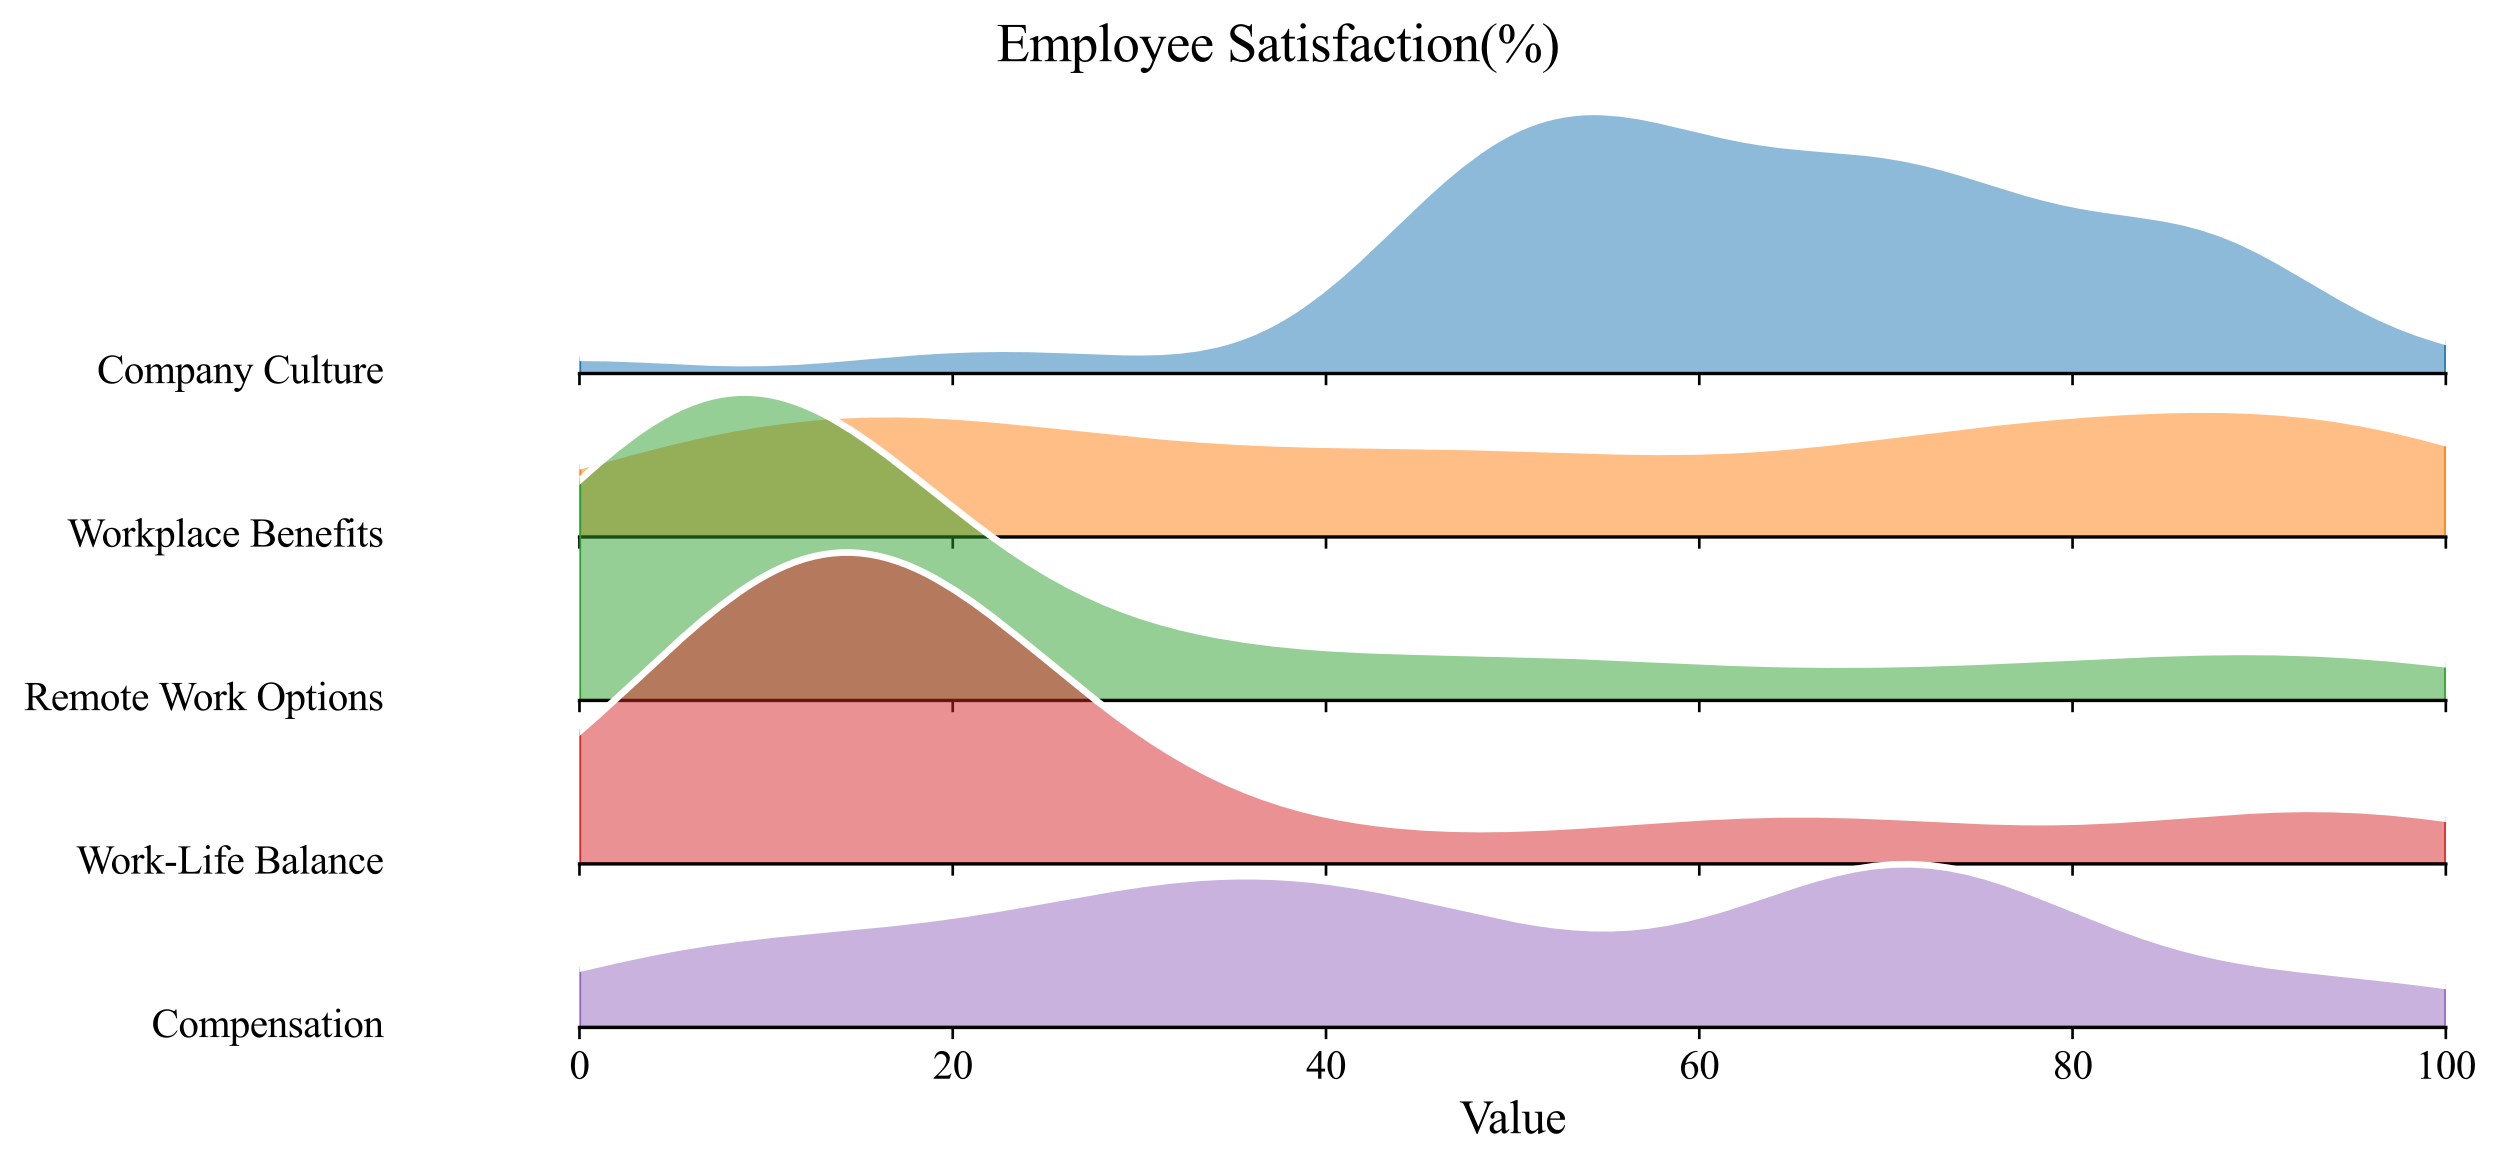 <?xml version="1.0" encoding="utf-8" standalone="no"?>
<!DOCTYPE svg PUBLIC "-//W3C//DTD SVG 1.1//EN"
  "http://www.w3.org/Graphics/SVG/1.1/DTD/svg11.dtd">
<svg xmlns:xlink="http://www.w3.org/1999/xlink" width="747.588pt" height="349.055pt" viewBox="0 0 747.588 349.055" xmlns="http://www.w3.org/2000/svg" version="1.1">
 <defs>
  <style type="text/css">*{stroke-linejoin: round; stroke-linecap: butt}</style>
 </defs>
 <g id="figure_1">
  <g id="patch_1">
   <path d="M 0 349.055 
L 747.588 349.055 
L 747.588 0 
L 0 0 
z
" style="fill: #ffffff"/>
  </g>
  <g id="axes_1">
   <g id="patch_2">
    <path d="M 173.283 111.693 
L 731.388 111.693 
L 731.388 13.92 
L 173.283 13.92 
L 173.283 111.693 
z
" style="fill: none; opacity: 0"/>
   </g>
   <g id="FillBetweenPolyCollection_1">
    <defs>
     <path id="meb029588cc" d="M 173.283 -242.073 
L 173.283 -237.362 
L 176.088 -237.362 
L 178.893 -237.362 
L 181.697 -237.362 
L 184.502 -237.362 
L 187.306 -237.362 
L 190.111 -237.362 
L 192.915 -237.362 
L 195.72 -237.362 
L 198.524 -237.362 
L 201.329 -237.362 
L 204.133 -237.362 
L 206.938 -237.362 
L 209.743 -237.362 
L 212.547 -237.362 
L 215.352 -237.362 
L 218.156 -237.362 
L 220.961 -237.362 
L 223.765 -237.362 
L 226.57 -237.362 
L 229.374 -237.362 
L 232.179 -237.362 
L 234.983 -237.362 
L 237.788 -237.362 
L 240.593 -237.362 
L 243.397 -237.362 
L 246.202 -237.362 
L 249.006 -237.362 
L 251.811 -237.362 
L 254.615 -237.362 
L 257.42 -237.362 
L 260.224 -237.362 
L 263.029 -237.362 
L 265.833 -237.362 
L 268.638 -237.362 
L 271.443 -237.362 
L 274.247 -237.362 
L 277.052 -237.362 
L 279.856 -237.362 
L 282.661 -237.362 
L 285.465 -237.362 
L 288.27 -237.362 
L 291.074 -237.362 
L 293.879 -237.362 
L 296.683 -237.362 
L 299.488 -237.362 
L 302.293 -237.362 
L 305.097 -237.362 
L 307.902 -237.362 
L 310.706 -237.362 
L 313.511 -237.362 
L 316.315 -237.362 
L 319.12 -237.362 
L 321.924 -237.362 
L 324.729 -237.362 
L 327.533 -237.362 
L 330.338 -237.362 
L 333.143 -237.362 
L 335.947 -237.362 
L 338.752 -237.362 
L 341.556 -237.362 
L 344.361 -237.362 
L 347.165 -237.362 
L 349.97 -237.362 
L 352.774 -237.362 
L 355.579 -237.362 
L 358.383 -237.362 
L 361.188 -237.362 
L 363.993 -237.362 
L 366.797 -237.362 
L 369.602 -237.362 
L 372.406 -237.362 
L 375.211 -237.362 
L 378.015 -237.362 
L 380.82 -237.362 
L 383.624 -237.362 
L 386.429 -237.362 
L 389.233 -237.362 
L 392.038 -237.362 
L 394.843 -237.362 
L 397.647 -237.362 
L 400.452 -237.362 
L 403.256 -237.362 
L 406.061 -237.362 
L 408.865 -237.362 
L 411.67 -237.362 
L 414.474 -237.362 
L 417.279 -237.362 
L 420.083 -237.362 
L 422.888 -237.362 
L 425.693 -237.362 
L 428.497 -237.362 
L 431.302 -237.362 
L 434.106 -237.362 
L 436.911 -237.362 
L 439.715 -237.362 
L 442.52 -237.362 
L 445.324 -237.362 
L 448.129 -237.362 
L 450.933 -237.362 
L 453.738 -237.362 
L 456.543 -237.362 
L 459.347 -237.362 
L 462.152 -237.362 
L 464.956 -237.362 
L 467.761 -237.362 
L 470.565 -237.362 
L 473.37 -237.362 
L 476.174 -237.362 
L 478.979 -237.362 
L 481.783 -237.362 
L 484.588 -237.362 
L 487.393 -237.362 
L 490.197 -237.362 
L 493.002 -237.362 
L 495.806 -237.362 
L 498.611 -237.362 
L 501.415 -237.362 
L 504.22 -237.362 
L 507.024 -237.362 
L 509.829 -237.362 
L 512.633 -237.362 
L 515.438 -237.362 
L 518.243 -237.362 
L 521.047 -237.362 
L 523.852 -237.362 
L 526.656 -237.362 
L 529.461 -237.362 
L 532.265 -237.362 
L 535.07 -237.362 
L 537.874 -237.362 
L 540.679 -237.362 
L 543.483 -237.362 
L 546.288 -237.362 
L 549.093 -237.362 
L 551.897 -237.362 
L 554.702 -237.362 
L 557.506 -237.362 
L 560.311 -237.362 
L 563.115 -237.362 
L 565.92 -237.362 
L 568.724 -237.362 
L 571.529 -237.362 
L 574.333 -237.362 
L 577.138 -237.362 
L 579.943 -237.362 
L 582.747 -237.362 
L 585.552 -237.362 
L 588.356 -237.362 
L 591.161 -237.362 
L 593.965 -237.362 
L 596.77 -237.362 
L 599.574 -237.362 
L 602.379 -237.362 
L 605.183 -237.362 
L 607.988 -237.362 
L 610.793 -237.362 
L 613.597 -237.362 
L 616.402 -237.362 
L 619.206 -237.362 
L 622.011 -237.362 
L 624.815 -237.362 
L 627.62 -237.362 
L 630.424 -237.362 
L 633.229 -237.362 
L 636.033 -237.362 
L 638.838 -237.362 
L 641.643 -237.362 
L 644.447 -237.362 
L 647.252 -237.362 
L 650.056 -237.362 
L 652.861 -237.362 
L 655.665 -237.362 
L 658.47 -237.362 
L 661.274 -237.362 
L 664.079 -237.362 
L 666.883 -237.362 
L 669.688 -237.362 
L 672.493 -237.362 
L 675.297 -237.362 
L 678.102 -237.362 
L 680.906 -237.362 
L 683.711 -237.362 
L 686.515 -237.362 
L 689.32 -237.362 
L 692.124 -237.362 
L 694.929 -237.362 
L 697.733 -237.362 
L 700.538 -237.362 
L 703.343 -237.362 
L 706.147 -237.362 
L 708.952 -237.362 
L 711.756 -237.362 
L 714.561 -237.362 
L 717.365 -237.362 
L 720.17 -237.362 
L 722.974 -237.362 
L 725.779 -237.362 
L 728.583 -237.362 
L 731.388 -237.362 
L 731.388 -246.867 
L 731.388 -246.867 
L 728.583 -247.677 
L 725.779 -248.554 
L 722.974 -249.503 
L 720.17 -250.529 
L 717.365 -251.633 
L 714.561 -252.817 
L 711.756 -254.081 
L 708.952 -255.423 
L 706.147 -256.839 
L 703.343 -258.322 
L 700.538 -259.865 
L 697.733 -261.457 
L 694.929 -263.087 
L 692.124 -264.739 
L 689.32 -266.401 
L 686.515 -268.055 
L 683.711 -269.686 
L 680.906 -271.277 
L 678.102 -272.815 
L 675.297 -274.283 
L 672.493 -275.671 
L 669.688 -276.968 
L 666.883 -278.166 
L 664.079 -279.261 
L 661.274 -280.25 
L 658.47 -281.135 
L 655.665 -281.92 
L 652.861 -282.612 
L 650.056 -283.219 
L 647.252 -283.754 
L 644.447 -284.23 
L 641.643 -284.66 
L 638.838 -285.06 
L 636.033 -285.445 
L 633.229 -285.828 
L 630.424 -286.223 
L 627.62 -286.642 
L 624.815 -287.096 
L 622.011 -287.593 
L 619.206 -288.138 
L 616.402 -288.735 
L 613.597 -289.386 
L 610.793 -290.089 
L 607.988 -290.841 
L 605.183 -291.637 
L 602.379 -292.469 
L 599.574 -293.329 
L 596.77 -294.208 
L 593.965 -295.095 
L 591.161 -295.979 
L 588.356 -296.849 
L 585.552 -297.697 
L 582.747 -298.511 
L 579.943 -299.283 
L 577.138 -300.006 
L 574.333 -300.675 
L 571.529 -301.286 
L 568.724 -301.836 
L 565.92 -302.327 
L 563.115 -302.759 
L 560.311 -303.137 
L 557.506 -303.467 
L 554.702 -303.756 
L 551.897 -304.013 
L 549.093 -304.247 
L 546.288 -304.468 
L 543.483 -304.688 
L 540.679 -304.917 
L 537.874 -305.165 
L 535.07 -305.442 
L 532.265 -305.754 
L 529.461 -306.108 
L 526.656 -306.509 
L 523.852 -306.958 
L 521.047 -307.458 
L 518.243 -308.004 
L 515.438 -308.594 
L 512.633 -309.221 
L 509.829 -309.877 
L 507.024 -310.553 
L 504.22 -311.237 
L 501.415 -311.917 
L 498.611 -312.58 
L 495.806 -313.213 
L 493.002 -313.8 
L 490.197 -314.329 
L 487.393 -314.786 
L 484.588 -315.156 
L 481.783 -315.427 
L 478.979 -315.588 
L 476.174 -315.626 
L 473.37 -315.532 
L 470.565 -315.296 
L 467.761 -314.91 
L 464.956 -314.367 
L 462.152 -313.662 
L 459.347 -312.791 
L 456.543 -311.751 
L 453.738 -310.541 
L 450.933 -309.162 
L 448.129 -307.616 
L 445.324 -305.907 
L 442.52 -304.043 
L 439.715 -302.031 
L 436.911 -299.88 
L 434.106 -297.604 
L 431.302 -295.216 
L 428.497 -292.73 
L 425.693 -290.164 
L 422.888 -287.535 
L 420.083 -284.862 
L 417.279 -282.163 
L 414.474 -279.459 
L 411.67 -276.768 
L 408.865 -274.109 
L 406.061 -271.5 
L 403.256 -268.959 
L 400.452 -266.501 
L 397.647 -264.141 
L 394.843 -261.891 
L 392.038 -259.762 
L 389.233 -257.763 
L 386.429 -255.901 
L 383.624 -254.181 
L 380.82 -252.605 
L 378.015 -251.175 
L 375.211 -249.89 
L 372.406 -248.748 
L 369.602 -247.744 
L 366.797 -246.874 
L 363.993 -246.131 
L 361.188 -245.507 
L 358.383 -244.995 
L 355.579 -244.585 
L 352.774 -244.268 
L 349.97 -244.034 
L 347.165 -243.874 
L 344.361 -243.777 
L 341.556 -243.736 
L 338.752 -243.74 
L 335.947 -243.78 
L 333.143 -243.849 
L 330.338 -243.94 
L 327.533 -244.044 
L 324.729 -244.156 
L 321.924 -244.27 
L 319.12 -244.382 
L 316.315 -244.486 
L 313.511 -244.58 
L 310.706 -244.661 
L 307.902 -244.724 
L 305.097 -244.77 
L 302.293 -244.795 
L 299.488 -244.799 
L 296.683 -244.78 
L 293.879 -244.739 
L 291.074 -244.674 
L 288.27 -244.587 
L 285.465 -244.476 
L 282.661 -244.343 
L 279.856 -244.189 
L 277.052 -244.015 
L 274.247 -243.822 
L 271.443 -243.613 
L 268.638 -243.389 
L 265.833 -243.154 
L 263.029 -242.911 
L 260.224 -242.662 
L 257.42 -242.411 
L 254.615 -242.161 
L 251.811 -241.917 
L 249.006 -241.682 
L 246.202 -241.459 
L 243.397 -241.253 
L 240.593 -241.066 
L 237.788 -240.901 
L 234.983 -240.761 
L 232.179 -240.648 
L 229.374 -240.563 
L 226.57 -240.507 
L 223.765 -240.481 
L 220.961 -240.483 
L 218.156 -240.513 
L 215.352 -240.57 
L 212.547 -240.65 
L 209.743 -240.75 
L 206.938 -240.868 
L 204.133 -240.999 
L 201.329 -241.138 
L 198.524 -241.283 
L 195.72 -241.427 
L 192.915 -241.566 
L 190.111 -241.696 
L 187.306 -241.812 
L 184.502 -241.911 
L 181.697 -241.989 
L 178.893 -242.044 
L 176.088 -242.072 
L 173.283 -242.073 
z
" style="stroke: #1f77b4"/>
    </defs>
    <g clip-path="url(#pdeb352e4ee)">
     <use xlink:href="#meb029588cc" x="0" y="349.055" style="fill: #1f77b4; fill-opacity: 0.5; stroke: #1f77b4"/>
    </g>
   </g>
   <g id="matplotlib.axis_1">
    <g id="xtick_1">
     <g id="line2d_1">
      <defs>
       <path id="m759c18b2ad" d="M 0 0 
L 0 3.5 
" style="stroke: #000000; stroke-width: 0.8"/>
      </defs>
      <g>
       <use xlink:href="#m759c18b2ad" x="173.283" y="111.693" style="stroke: #000000; stroke-width: 0.8"/>
      </g>
     </g>
    </g>
    <g id="xtick_2">
     <g id="line2d_2">
      <g>
       <use xlink:href="#m759c18b2ad" x="284.904" y="111.693" style="stroke: #000000; stroke-width: 0.8"/>
      </g>
     </g>
    </g>
    <g id="xtick_3">
     <g id="line2d_3">
      <g>
       <use xlink:href="#m759c18b2ad" x="396.525" y="111.693" style="stroke: #000000; stroke-width: 0.8"/>
      </g>
     </g>
    </g>
    <g id="xtick_4">
     <g id="line2d_4">
      <g>
       <use xlink:href="#m759c18b2ad" x="508.146" y="111.693" style="stroke: #000000; stroke-width: 0.8"/>
      </g>
     </g>
    </g>
    <g id="xtick_5">
     <g id="line2d_5">
      <g>
       <use xlink:href="#m759c18b2ad" x="619.767" y="111.693" style="stroke: #000000; stroke-width: 0.8"/>
      </g>
     </g>
    </g>
    <g id="xtick_6">
     <g id="line2d_6">
      <g>
       <use xlink:href="#m759c18b2ad" x="731.388" y="111.693" style="stroke: #000000; stroke-width: 0.8"/>
      </g>
     </g>
    </g>
   </g>
   <g id="matplotlib.axis_2"/>
   <g id="line2d_7">
    <path d="M 173.283 106.982 
L 181.697 107.066 
L 192.915 107.49 
L 212.547 108.406 
L 220.961 108.572 
L 229.374 108.493 
L 237.788 108.154 
L 246.202 107.596 
L 260.224 106.393 
L 274.247 105.233 
L 282.661 104.712 
L 291.074 104.381 
L 299.488 104.256 
L 307.902 104.331 
L 319.12 104.673 
L 335.947 105.275 
L 341.556 105.32 
L 347.165 105.182 
L 352.774 104.788 
L 358.383 104.06 
L 363.993 102.924 
L 366.797 102.181 
L 369.602 101.311 
L 372.406 100.307 
L 375.211 99.165 
L 378.015 97.88 
L 380.82 96.45 
L 383.624 94.875 
L 386.429 93.154 
L 389.233 91.292 
L 394.843 87.164 
L 400.452 82.554 
L 406.061 77.555 
L 414.474 69.596 
L 425.693 58.891 
L 431.302 53.839 
L 436.911 49.175 
L 442.52 45.012 
L 445.324 43.148 
L 448.129 41.44 
L 450.933 39.894 
L 453.738 38.514 
L 456.543 37.304 
L 459.347 36.264 
L 462.152 35.393 
L 464.956 34.688 
L 467.761 34.146 
L 470.565 33.76 
L 473.37 33.524 
L 476.174 33.429 
L 478.979 33.467 
L 484.588 33.899 
L 490.197 34.726 
L 495.806 35.843 
L 504.22 37.818 
L 515.438 40.461 
L 521.047 41.598 
L 526.656 42.547 
L 532.265 43.302 
L 540.679 44.138 
L 557.506 45.588 
L 563.115 46.296 
L 568.724 47.219 
L 574.333 48.38 
L 579.943 49.772 
L 585.552 51.359 
L 596.77 54.847 
L 605.183 57.418 
L 610.793 58.966 
L 616.402 60.32 
L 622.011 61.463 
L 627.62 62.413 
L 638.838 63.995 
L 647.252 65.301 
L 652.861 66.444 
L 658.47 67.92 
L 664.079 69.795 
L 669.688 72.087 
L 675.297 74.772 
L 680.906 77.778 
L 689.32 82.655 
L 700.538 89.19 
L 706.147 92.217 
L 711.756 94.974 
L 717.365 97.423 
L 722.974 99.552 
L 728.583 101.378 
L 731.388 102.188 
L 731.388 102.188 
" clip-path="url(#pdeb352e4ee)" style="fill: none; stroke: #ffffff; stroke-width: 2; stroke-linecap: square"/>
   </g>
   <g id="line2d_8">
    <path d="M 173.283 111.693 
L 731.388 111.693 
" style="fill: none; stroke: #000000; stroke-linecap: square"/>
   </g>
   <g id="text_1">
    <g id="patch_3">
     <path d="M 25.063 121.114 
L 118.642 121.114 
L 118.642 102.272 
L 25.063 102.272 
z
" style="fill: #ffffff; opacity: 0.5"/>
    </g>
    <!-- Company Culture -->
    <g transform="translate(29.023 114.565) scale(0.12 -0.12)">
     <defs>
      <path id="TimesNewRomanPSMT-43" d="M 3853 4334 
L 3950 2894 
L 3853 2894 
Q 3659 3541 3300 3825 
Q 2941 4109 2438 4109 
Q 2016 4109 1675 3895 
Q 1334 3681 1139 3212 
Q 944 2744 944 2047 
Q 944 1472 1128 1050 
Q 1313 628 1683 403 
Q 2053 178 2528 178 
Q 2941 178 3256 354 
Q 3572 531 3950 1056 
L 4047 994 
Q 3728 428 3303 165 
Q 2878 -97 2294 -97 
Q 1241 -97 663 684 
Q 231 1266 231 2053 
Q 231 2688 515 3219 
Q 800 3750 1298 4042 
Q 1797 4334 2388 4334 
Q 2847 4334 3294 4109 
Q 3425 4041 3481 4041 
Q 3566 4041 3628 4100 
Q 3709 4184 3744 4334 
L 3853 4334 
z
" transform="scale(0.016)"/>
      <path id="TimesNewRomanPSMT-6f" d="M 1600 2947 
Q 2250 2947 2644 2453 
Q 2978 2031 2978 1484 
Q 2978 1100 2793 706 
Q 2609 313 2286 112 
Q 1963 -88 1566 -88 
Q 919 -88 538 428 
Q 216 863 216 1403 
Q 216 1797 411 2186 
Q 606 2575 925 2761 
Q 1244 2947 1600 2947 
z
M 1503 2744 
Q 1338 2744 1170 2645 
Q 1003 2547 900 2300 
Q 797 2053 797 1666 
Q 797 1041 1045 587 
Q 1294 134 1700 134 
Q 2003 134 2200 384 
Q 2397 634 2397 1244 
Q 2397 2006 2069 2444 
Q 1847 2744 1503 2744 
z
" transform="scale(0.016)"/>
      <path id="TimesNewRomanPSMT-6d" d="M 1050 2338 
Q 1363 2650 1419 2697 
Q 1559 2816 1721 2881 
Q 1884 2947 2044 2947 
Q 2313 2947 2506 2790 
Q 2700 2634 2766 2338 
Q 3088 2713 3309 2830 
Q 3531 2947 3766 2947 
Q 3994 2947 4170 2830 
Q 4347 2713 4450 2447 
Q 4519 2266 4519 1878 
L 4519 647 
Q 4519 378 4559 278 
Q 4591 209 4675 161 
Q 4759 113 4950 113 
L 4950 0 
L 3538 0 
L 3538 113 
L 3597 113 
Q 3781 113 3884 184 
Q 3956 234 3988 344 
Q 4000 397 4000 647 
L 4000 1878 
Q 4000 2228 3916 2372 
Q 3794 2572 3525 2572 
Q 3359 2572 3192 2489 
Q 3025 2406 2788 2181 
L 2781 2147 
L 2788 2013 
L 2788 647 
Q 2788 353 2820 281 
Q 2853 209 2943 161 
Q 3034 113 3253 113 
L 3253 0 
L 1806 0 
L 1806 113 
Q 2044 113 2133 169 
Q 2222 225 2256 338 
Q 2272 391 2272 647 
L 2272 1878 
Q 2272 2228 2169 2381 
Q 2031 2581 1784 2581 
Q 1616 2581 1450 2491 
Q 1191 2353 1050 2181 
L 1050 647 
Q 1050 366 1089 281 
Q 1128 197 1204 155 
Q 1281 113 1516 113 
L 1516 0 
L 100 0 
L 100 113 
Q 297 113 375 155 
Q 453 197 493 289 
Q 534 381 534 647 
L 534 1741 
Q 534 2213 506 2350 
Q 484 2453 437 2492 
Q 391 2531 309 2531 
Q 222 2531 100 2484 
L 53 2597 
L 916 2947 
L 1050 2947 
L 1050 2338 
z
" transform="scale(0.016)"/>
      <path id="TimesNewRomanPSMT-70" d="M -6 2578 
L 875 2934 
L 994 2934 
L 994 2266 
Q 1216 2644 1439 2795 
Q 1663 2947 1909 2947 
Q 2341 2947 2628 2609 
Q 2981 2197 2981 1534 
Q 2981 794 2556 309 
Q 2206 -88 1675 -88 
Q 1444 -88 1275 -22 
Q 1150 25 994 166 
L 994 -706 
Q 994 -1000 1030 -1079 
Q 1066 -1159 1155 -1206 
Q 1244 -1253 1478 -1253 
L 1478 -1369 
L -22 -1369 
L -22 -1253 
L 56 -1253 
Q 228 -1256 350 -1188 
Q 409 -1153 442 -1076 
Q 475 -1000 475 -688 
L 475 2019 
Q 475 2297 450 2372 
Q 425 2447 370 2484 
Q 316 2522 222 2522 
Q 147 2522 31 2478 
L -6 2578 
z
M 994 2081 
L 994 1013 
Q 994 666 1022 556 
Q 1066 375 1236 237 
Q 1406 100 1666 100 
Q 1978 100 2172 344 
Q 2425 663 2425 1241 
Q 2425 1897 2138 2250 
Q 1938 2494 1663 2494 
Q 1513 2494 1366 2419 
Q 1253 2363 994 2081 
z
" transform="scale(0.016)"/>
      <path id="TimesNewRomanPSMT-61" d="M 1822 413 
Q 1381 72 1269 19 
Q 1100 -59 909 -59 
Q 613 -59 420 144 
Q 228 347 228 678 
Q 228 888 322 1041 
Q 450 1253 767 1440 
Q 1084 1628 1822 1897 
L 1822 2009 
Q 1822 2438 1686 2597 
Q 1550 2756 1291 2756 
Q 1094 2756 978 2650 
Q 859 2544 859 2406 
L 866 2225 
Q 866 2081 792 2003 
Q 719 1925 600 1925 
Q 484 1925 411 2006 
Q 338 2088 338 2228 
Q 338 2497 613 2722 
Q 888 2947 1384 2947 
Q 1766 2947 2009 2819 
Q 2194 2722 2281 2516 
Q 2338 2381 2338 1966 
L 2338 994 
Q 2338 584 2353 492 
Q 2369 400 2405 369 
Q 2441 338 2488 338 
Q 2538 338 2575 359 
Q 2641 400 2828 588 
L 2828 413 
Q 2478 -56 2159 -56 
Q 2006 -56 1915 50 
Q 1825 156 1822 413 
z
M 1822 616 
L 1822 1706 
Q 1350 1519 1213 1441 
Q 966 1303 859 1153 
Q 753 1003 753 825 
Q 753 600 887 451 
Q 1022 303 1197 303 
Q 1434 303 1822 616 
z
" transform="scale(0.016)"/>
      <path id="TimesNewRomanPSMT-6e" d="M 1034 2341 
Q 1538 2947 1994 2947 
Q 2228 2947 2397 2830 
Q 2566 2713 2666 2444 
Q 2734 2256 2734 1869 
L 2734 647 
Q 2734 375 2778 278 
Q 2813 200 2889 156 
Q 2966 113 3172 113 
L 3172 0 
L 1756 0 
L 1756 113 
L 1816 113 
Q 2016 113 2095 173 
Q 2175 234 2206 353 
Q 2219 400 2219 647 
L 2219 1819 
Q 2219 2209 2117 2386 
Q 2016 2563 1775 2563 
Q 1403 2563 1034 2156 
L 1034 647 
Q 1034 356 1069 288 
Q 1113 197 1189 155 
Q 1266 113 1500 113 
L 1500 0 
L 84 0 
L 84 113 
L 147 113 
Q 366 113 442 223 
Q 519 334 519 647 
L 519 1709 
Q 519 2225 495 2337 
Q 472 2450 423 2490 
Q 375 2531 294 2531 
Q 206 2531 84 2484 
L 38 2597 
L 900 2947 
L 1034 2947 
L 1034 2341 
z
" transform="scale(0.016)"/>
      <path id="TimesNewRomanPSMT-79" d="M 38 2863 
L 1372 2863 
L 1372 2747 
L 1306 2747 
Q 1166 2747 1095 2686 
Q 1025 2625 1025 2534 
Q 1025 2413 1128 2197 
L 1825 753 
L 2466 2334 
Q 2519 2463 2519 2588 
Q 2519 2644 2497 2672 
Q 2472 2706 2419 2726 
Q 2366 2747 2231 2747 
L 2231 2863 
L 3163 2863 
L 3163 2747 
Q 3047 2734 2984 2696 
Q 2922 2659 2847 2556 
Q 2819 2513 2741 2316 
L 1575 -541 
Q 1406 -956 1132 -1168 
Q 859 -1381 606 -1381 
Q 422 -1381 303 -1275 
Q 184 -1169 184 -1031 
Q 184 -900 270 -820 
Q 356 -741 506 -741 
Q 609 -741 788 -809 
Q 913 -856 944 -856 
Q 1038 -856 1148 -759 
Q 1259 -663 1372 -384 
L 1575 113 
L 547 2272 
Q 500 2369 397 2513 
Q 319 2622 269 2659 
Q 197 2709 38 2747 
L 38 2863 
z
" transform="scale(0.016)"/>
      <path id="TimesNewRomanPSMT-20" transform="scale(0.016)"/>
      <path id="TimesNewRomanPSMT-75" d="M 2709 2863 
L 2709 1128 
Q 2709 631 2732 520 
Q 2756 409 2807 365 
Q 2859 322 2928 322 
Q 3025 322 3147 375 
L 3191 266 
L 2334 -88 
L 2194 -88 
L 2194 519 
Q 1825 119 1631 15 
Q 1438 -88 1222 -88 
Q 981 -88 804 51 
Q 628 191 559 409 
Q 491 628 491 1028 
L 491 2306 
Q 491 2509 447 2587 
Q 403 2666 317 2708 
Q 231 2750 6 2747 
L 6 2863 
L 1009 2863 
L 1009 947 
Q 1009 547 1148 422 
Q 1288 297 1484 297 
Q 1619 297 1789 381 
Q 1959 466 2194 703 
L 2194 2325 
Q 2194 2569 2105 2655 
Q 2016 2741 1734 2747 
L 1734 2863 
L 2709 2863 
z
" transform="scale(0.016)"/>
      <path id="TimesNewRomanPSMT-6c" d="M 1184 4444 
L 1184 647 
Q 1184 378 1223 290 
Q 1263 203 1344 158 
Q 1425 113 1647 113 
L 1647 0 
L 244 0 
L 244 113 
Q 441 113 512 153 
Q 584 194 625 287 
Q 666 381 666 647 
L 666 3247 
Q 666 3731 644 3842 
Q 622 3953 573 3993 
Q 525 4034 450 4034 
Q 369 4034 244 3984 
L 191 4094 
L 1044 4444 
L 1184 4444 
z
" transform="scale(0.016)"/>
      <path id="TimesNewRomanPSMT-74" d="M 1031 3803 
L 1031 2863 
L 1700 2863 
L 1700 2644 
L 1031 2644 
L 1031 788 
Q 1031 509 1111 412 
Q 1191 316 1316 316 
Q 1419 316 1516 380 
Q 1613 444 1666 569 
L 1788 569 
Q 1678 263 1478 108 
Q 1278 -47 1066 -47 
Q 922 -47 784 33 
Q 647 113 581 261 
Q 516 409 516 719 
L 516 2644 
L 63 2644 
L 63 2747 
Q 234 2816 414 2980 
Q 594 3144 734 3369 
Q 806 3488 934 3803 
L 1031 3803 
z
" transform="scale(0.016)"/>
      <path id="TimesNewRomanPSMT-72" d="M 1038 2947 
L 1038 2303 
Q 1397 2947 1775 2947 
Q 1947 2947 2059 2842 
Q 2172 2738 2172 2600 
Q 2172 2478 2090 2393 
Q 2009 2309 1897 2309 
Q 1788 2309 1652 2417 
Q 1516 2525 1450 2525 
Q 1394 2525 1328 2463 
Q 1188 2334 1038 2041 
L 1038 669 
Q 1038 431 1097 309 
Q 1138 225 1241 169 
Q 1344 113 1538 113 
L 1538 0 
L 72 0 
L 72 113 
Q 291 113 397 181 
Q 475 231 506 341 
Q 522 394 522 644 
L 522 1753 
Q 522 2253 501 2348 
Q 481 2444 426 2487 
Q 372 2531 291 2531 
Q 194 2531 72 2484 
L 41 2597 
L 906 2947 
L 1038 2947 
z
" transform="scale(0.016)"/>
      <path id="TimesNewRomanPSMT-65" d="M 681 1784 
Q 678 1147 991 784 
Q 1303 422 1725 422 
Q 2006 422 2214 576 
Q 2422 731 2563 1106 
L 2659 1044 
Q 2594 616 2278 264 
Q 1963 -88 1488 -88 
Q 972 -88 605 314 
Q 238 716 238 1394 
Q 238 2128 614 2539 
Q 991 2950 1559 2950 
Q 2041 2950 2350 2633 
Q 2659 2316 2659 1784 
L 681 1784 
z
M 681 1966 
L 2006 1966 
Q 1991 2241 1941 2353 
Q 1863 2528 1708 2628 
Q 1553 2728 1384 2728 
Q 1125 2728 920 2526 
Q 716 2325 681 1966 
z
" transform="scale(0.016)"/>
     </defs>
     <use xlink:href="#TimesNewRomanPSMT-43"/>
     <use xlink:href="#TimesNewRomanPSMT-6f" transform="translate(66.699 0)"/>
     <use xlink:href="#TimesNewRomanPSMT-6d" transform="translate(116.699 0)"/>
     <use xlink:href="#TimesNewRomanPSMT-70" transform="translate(194.482 0)"/>
     <use xlink:href="#TimesNewRomanPSMT-61" transform="translate(244.482 0)"/>
     <use xlink:href="#TimesNewRomanPSMT-6e" transform="translate(288.867 0)"/>
     <use xlink:href="#TimesNewRomanPSMT-79" transform="translate(338.867 0)"/>
     <use xlink:href="#TimesNewRomanPSMT-20" transform="translate(388.867 0)"/>
     <use xlink:href="#TimesNewRomanPSMT-43" transform="translate(413.867 0)"/>
     <use xlink:href="#TimesNewRomanPSMT-75" transform="translate(480.566 0)"/>
     <use xlink:href="#TimesNewRomanPSMT-6c" transform="translate(530.566 0)"/>
     <use xlink:href="#TimesNewRomanPSMT-74" transform="translate(558.35 0)"/>
     <use xlink:href="#TimesNewRomanPSMT-75" transform="translate(586.133 0)"/>
     <use xlink:href="#TimesNewRomanPSMT-72" transform="translate(636.133 0)"/>
     <use xlink:href="#TimesNewRomanPSMT-65" transform="translate(669.434 0)"/>
    </g>
   </g>
  </g>
  <g id="axes_2">
   <g id="patch_4">
    <path d="M 173.283 160.58 
L 731.388 160.58 
L 731.388 62.807 
L 173.283 62.807 
L 173.283 160.58 
z
" style="fill: none; opacity: 0"/>
   </g>
   <g id="FillBetweenPolyCollection_2">
    <defs>
     <path id="md82deac070" d="M 173.283 -209.664 
L 173.283 -188.475 
L 176.088 -188.475 
L 178.893 -188.475 
L 181.697 -188.475 
L 184.502 -188.475 
L 187.306 -188.475 
L 190.111 -188.475 
L 192.915 -188.475 
L 195.72 -188.475 
L 198.524 -188.475 
L 201.329 -188.475 
L 204.133 -188.475 
L 206.938 -188.475 
L 209.743 -188.475 
L 212.547 -188.475 
L 215.352 -188.475 
L 218.156 -188.475 
L 220.961 -188.475 
L 223.765 -188.475 
L 226.57 -188.475 
L 229.374 -188.475 
L 232.179 -188.475 
L 234.983 -188.475 
L 237.788 -188.475 
L 240.593 -188.475 
L 243.397 -188.475 
L 246.202 -188.475 
L 249.006 -188.475 
L 251.811 -188.475 
L 254.615 -188.475 
L 257.42 -188.475 
L 260.224 -188.475 
L 263.029 -188.475 
L 265.833 -188.475 
L 268.638 -188.475 
L 271.443 -188.475 
L 274.247 -188.475 
L 277.052 -188.475 
L 279.856 -188.475 
L 282.661 -188.475 
L 285.465 -188.475 
L 288.27 -188.475 
L 291.074 -188.475 
L 293.879 -188.475 
L 296.683 -188.475 
L 299.488 -188.475 
L 302.293 -188.475 
L 305.097 -188.475 
L 307.902 -188.475 
L 310.706 -188.475 
L 313.511 -188.475 
L 316.315 -188.475 
L 319.12 -188.475 
L 321.924 -188.475 
L 324.729 -188.475 
L 327.533 -188.475 
L 330.338 -188.475 
L 333.143 -188.475 
L 335.947 -188.475 
L 338.752 -188.475 
L 341.556 -188.475 
L 344.361 -188.475 
L 347.165 -188.475 
L 349.97 -188.475 
L 352.774 -188.475 
L 355.579 -188.475 
L 358.383 -188.475 
L 361.188 -188.475 
L 363.993 -188.475 
L 366.797 -188.475 
L 369.602 -188.475 
L 372.406 -188.475 
L 375.211 -188.475 
L 378.015 -188.475 
L 380.82 -188.475 
L 383.624 -188.475 
L 386.429 -188.475 
L 389.233 -188.475 
L 392.038 -188.475 
L 394.843 -188.475 
L 397.647 -188.475 
L 400.452 -188.475 
L 403.256 -188.475 
L 406.061 -188.475 
L 408.865 -188.475 
L 411.67 -188.475 
L 414.474 -188.475 
L 417.279 -188.475 
L 420.083 -188.475 
L 422.888 -188.475 
L 425.693 -188.475 
L 428.497 -188.475 
L 431.302 -188.475 
L 434.106 -188.475 
L 436.911 -188.475 
L 439.715 -188.475 
L 442.52 -188.475 
L 445.324 -188.475 
L 448.129 -188.475 
L 450.933 -188.475 
L 453.738 -188.475 
L 456.543 -188.475 
L 459.347 -188.475 
L 462.152 -188.475 
L 464.956 -188.475 
L 467.761 -188.475 
L 470.565 -188.475 
L 473.37 -188.475 
L 476.174 -188.475 
L 478.979 -188.475 
L 481.783 -188.475 
L 484.588 -188.475 
L 487.393 -188.475 
L 490.197 -188.475 
L 493.002 -188.475 
L 495.806 -188.475 
L 498.611 -188.475 
L 501.415 -188.475 
L 504.22 -188.475 
L 507.024 -188.475 
L 509.829 -188.475 
L 512.633 -188.475 
L 515.438 -188.475 
L 518.243 -188.475 
L 521.047 -188.475 
L 523.852 -188.475 
L 526.656 -188.475 
L 529.461 -188.475 
L 532.265 -188.475 
L 535.07 -188.475 
L 537.874 -188.475 
L 540.679 -188.475 
L 543.483 -188.475 
L 546.288 -188.475 
L 549.093 -188.475 
L 551.897 -188.475 
L 554.702 -188.475 
L 557.506 -188.475 
L 560.311 -188.475 
L 563.115 -188.475 
L 565.92 -188.475 
L 568.724 -188.475 
L 571.529 -188.475 
L 574.333 -188.475 
L 577.138 -188.475 
L 579.943 -188.475 
L 582.747 -188.475 
L 585.552 -188.475 
L 588.356 -188.475 
L 591.161 -188.475 
L 593.965 -188.475 
L 596.77 -188.475 
L 599.574 -188.475 
L 602.379 -188.475 
L 605.183 -188.475 
L 607.988 -188.475 
L 610.793 -188.475 
L 613.597 -188.475 
L 616.402 -188.475 
L 619.206 -188.475 
L 622.011 -188.475 
L 624.815 -188.475 
L 627.62 -188.475 
L 630.424 -188.475 
L 633.229 -188.475 
L 636.033 -188.475 
L 638.838 -188.475 
L 641.643 -188.475 
L 644.447 -188.475 
L 647.252 -188.475 
L 650.056 -188.475 
L 652.861 -188.475 
L 655.665 -188.475 
L 658.47 -188.475 
L 661.274 -188.475 
L 664.079 -188.475 
L 666.883 -188.475 
L 669.688 -188.475 
L 672.493 -188.475 
L 675.297 -188.475 
L 678.102 -188.475 
L 680.906 -188.475 
L 683.711 -188.475 
L 686.515 -188.475 
L 689.32 -188.475 
L 692.124 -188.475 
L 694.929 -188.475 
L 697.733 -188.475 
L 700.538 -188.475 
L 703.343 -188.475 
L 706.147 -188.475 
L 708.952 -188.475 
L 711.756 -188.475 
L 714.561 -188.475 
L 717.365 -188.475 
L 720.17 -188.475 
L 722.974 -188.475 
L 725.779 -188.475 
L 728.583 -188.475 
L 731.388 -188.475 
L 731.388 -216.574 
L 731.388 -216.574 
L 728.583 -217.345 
L 725.779 -218.092 
L 722.974 -218.814 
L 720.17 -219.508 
L 717.365 -220.174 
L 714.561 -220.809 
L 711.756 -221.413 
L 708.952 -221.984 
L 706.147 -222.521 
L 703.343 -223.024 
L 700.538 -223.493 
L 697.733 -223.927 
L 694.929 -224.325 
L 692.124 -224.689 
L 689.32 -225.019 
L 686.515 -225.314 
L 683.711 -225.576 
L 680.906 -225.806 
L 678.102 -226.003 
L 675.297 -226.171 
L 672.493 -226.308 
L 669.688 -226.417 
L 666.883 -226.5 
L 664.079 -226.556 
L 661.274 -226.587 
L 658.47 -226.595 
L 655.665 -226.581 
L 652.861 -226.545 
L 650.056 -226.49 
L 647.252 -226.416 
L 644.447 -226.324 
L 641.643 -226.216 
L 638.838 -226.091 
L 636.033 -225.952 
L 633.229 -225.798 
L 630.424 -225.63 
L 627.62 -225.449 
L 624.815 -225.255 
L 622.011 -225.049 
L 619.206 -224.832 
L 616.402 -224.603 
L 613.597 -224.362 
L 610.793 -224.111 
L 607.988 -223.85 
L 605.183 -223.578 
L 602.379 -223.297 
L 599.574 -223.006 
L 596.77 -222.706 
L 593.965 -222.398 
L 591.161 -222.081 
L 588.356 -221.757 
L 585.552 -221.427 
L 582.747 -221.091 
L 579.943 -220.749 
L 577.138 -220.404 
L 574.333 -220.056 
L 571.529 -219.705 
L 568.724 -219.355 
L 565.92 -219.004 
L 563.115 -218.656 
L 560.311 -218.311 
L 557.506 -217.97 
L 554.702 -217.636 
L 551.897 -217.309 
L 549.093 -216.991 
L 546.288 -216.684 
L 543.483 -216.388 
L 540.679 -216.105 
L 537.874 -215.837 
L 535.07 -215.584 
L 532.265 -215.347 
L 529.461 -215.128 
L 526.656 -214.926 
L 523.852 -214.744 
L 521.047 -214.58 
L 518.243 -214.435 
L 515.438 -214.31 
L 512.633 -214.205 
L 509.829 -214.118 
L 507.024 -214.051 
L 504.22 -214.002 
L 501.415 -213.97 
L 498.611 -213.955 
L 495.806 -213.956 
L 493.002 -213.972 
L 490.197 -214.001 
L 487.393 -214.043 
L 484.588 -214.096 
L 481.783 -214.158 
L 478.979 -214.229 
L 476.174 -214.306 
L 473.37 -214.389 
L 470.565 -214.476 
L 467.761 -214.566 
L 464.956 -214.657 
L 462.152 -214.749 
L 459.347 -214.84 
L 456.543 -214.929 
L 453.738 -215.016 
L 450.933 -215.099 
L 448.129 -215.179 
L 445.324 -215.254 
L 442.52 -215.324 
L 439.715 -215.39 
L 436.911 -215.451 
L 434.106 -215.507 
L 431.302 -215.559 
L 428.497 -215.606 
L 425.693 -215.65 
L 422.888 -215.69 
L 420.083 -215.729 
L 417.279 -215.765 
L 414.474 -215.801 
L 411.67 -215.837 
L 408.865 -215.873 
L 406.061 -215.912 
L 403.256 -215.954 
L 400.452 -215.999 
L 397.647 -216.05 
L 394.843 -216.106 
L 392.038 -216.169 
L 389.233 -216.24 
L 386.429 -216.32 
L 383.624 -216.409 
L 380.82 -216.508 
L 378.015 -216.617 
L 375.211 -216.738 
L 372.406 -216.87 
L 369.602 -217.015 
L 366.797 -217.172 
L 363.993 -217.341 
L 361.188 -217.522 
L 358.383 -217.716 
L 355.579 -217.922 
L 352.774 -218.14 
L 349.97 -218.37 
L 347.165 -218.61 
L 344.361 -218.861 
L 341.556 -219.122 
L 338.752 -219.391 
L 335.947 -219.669 
L 333.143 -219.954 
L 330.338 -220.244 
L 327.533 -220.54 
L 324.729 -220.838 
L 321.924 -221.139 
L 319.12 -221.441 
L 316.315 -221.742 
L 313.511 -222.041 
L 310.706 -222.336 
L 307.902 -222.626 
L 305.097 -222.909 
L 302.293 -223.183 
L 299.488 -223.447 
L 296.683 -223.699 
L 293.879 -223.938 
L 291.074 -224.161 
L 288.27 -224.368 
L 285.465 -224.556 
L 282.661 -224.724 
L 279.856 -224.87 
L 277.052 -224.994 
L 274.247 -225.094 
L 271.443 -225.167 
L 268.638 -225.214 
L 265.833 -225.234 
L 263.029 -225.224 
L 260.224 -225.184 
L 257.42 -225.114 
L 254.615 -225.012 
L 251.811 -224.879 
L 249.006 -224.713 
L 246.202 -224.514 
L 243.397 -224.283 
L 240.593 -224.018 
L 237.788 -223.721 
L 234.983 -223.39 
L 232.179 -223.028 
L 229.374 -222.633 
L 226.57 -222.207 
L 223.765 -221.75 
L 220.961 -221.263 
L 218.156 -220.747 
L 215.352 -220.203 
L 212.547 -219.632 
L 209.743 -219.035 
L 206.938 -218.415 
L 204.133 -217.771 
L 201.329 -217.106 
L 198.524 -216.421 
L 195.72 -215.719 
L 192.915 -215 
L 190.111 -214.266 
L 187.306 -213.52 
L 184.502 -212.763 
L 181.697 -211.997 
L 178.893 -211.224 
L 176.088 -210.446 
L 173.283 -209.664 
z
" style="stroke: #ff7f0e"/>
    </defs>
    <g clip-path="url(#p5827552ec2)">
     <use xlink:href="#md82deac070" x="0" y="349.055" style="fill: #ff7f0e; fill-opacity: 0.5; stroke: #ff7f0e"/>
    </g>
   </g>
   <g id="matplotlib.axis_3">
    <g id="xtick_7">
     <g id="line2d_9">
      <g>
       <use xlink:href="#m759c18b2ad" x="173.283" y="160.58" style="stroke: #000000; stroke-width: 0.8"/>
      </g>
     </g>
    </g>
    <g id="xtick_8">
     <g id="line2d_10">
      <g>
       <use xlink:href="#m759c18b2ad" x="284.904" y="160.58" style="stroke: #000000; stroke-width: 0.8"/>
      </g>
     </g>
    </g>
    <g id="xtick_9">
     <g id="line2d_11">
      <g>
       <use xlink:href="#m759c18b2ad" x="396.525" y="160.58" style="stroke: #000000; stroke-width: 0.8"/>
      </g>
     </g>
    </g>
    <g id="xtick_10">
     <g id="line2d_12">
      <g>
       <use xlink:href="#m759c18b2ad" x="508.146" y="160.58" style="stroke: #000000; stroke-width: 0.8"/>
      </g>
     </g>
    </g>
    <g id="xtick_11">
     <g id="line2d_13">
      <g>
       <use xlink:href="#m759c18b2ad" x="619.767" y="160.58" style="stroke: #000000; stroke-width: 0.8"/>
      </g>
     </g>
    </g>
    <g id="xtick_12">
     <g id="line2d_14">
      <g>
       <use xlink:href="#m759c18b2ad" x="731.388" y="160.58" style="stroke: #000000; stroke-width: 0.8"/>
      </g>
     </g>
    </g>
   </g>
   <g id="matplotlib.axis_4"/>
   <g id="line2d_15">
    <path d="M 173.283 139.391 
L 190.111 134.789 
L 201.329 131.949 
L 209.743 130.02 
L 218.156 128.309 
L 226.57 126.849 
L 234.983 125.665 
L 243.397 124.773 
L 251.811 124.176 
L 260.224 123.871 
L 268.638 123.841 
L 277.052 124.061 
L 285.465 124.5 
L 296.683 125.356 
L 310.706 126.719 
L 347.165 130.445 
L 358.383 131.339 
L 369.602 132.04 
L 380.82 132.548 
L 394.843 132.949 
L 417.279 133.29 
L 439.715 133.665 
L 459.347 134.215 
L 484.588 134.96 
L 495.806 135.099 
L 507.024 135.004 
L 515.438 134.745 
L 523.852 134.312 
L 535.07 133.471 
L 546.288 132.372 
L 560.311 130.745 
L 596.77 126.349 
L 610.793 124.944 
L 624.815 123.8 
L 636.033 123.104 
L 647.252 122.639 
L 655.665 122.475 
L 664.079 122.5 
L 672.493 122.747 
L 680.906 123.25 
L 689.32 124.037 
L 697.733 125.129 
L 706.147 126.534 
L 714.561 128.246 
L 722.974 130.242 
L 731.388 132.481 
L 731.388 132.481 
" clip-path="url(#p5827552ec2)" style="fill: none; stroke: #ffffff; stroke-width: 2; stroke-linecap: square"/>
   </g>
   <g id="line2d_16">
    <path d="M 173.283 160.58 
L 731.388 160.58 
" style="fill: none; stroke: #000000; stroke-linecap: square"/>
   </g>
   <g id="text_2">
    <g id="patch_5">
     <path d="M 16.054 169.99 
L 118.642 169.99 
L 118.642 151.17 
L 16.054 151.17 
z
" style="fill: #ffffff; opacity: 0.5"/>
    </g>
    <!-- Workplace Benefits -->
    <g transform="translate(20.014 163.463) scale(0.12 -0.12)">
     <defs>
      <path id="TimesNewRomanPSMT-57" d="M 5991 4238 
L 5991 4122 
Q 5825 4122 5722 4062 
Q 5619 4003 5525 3841 
Q 5463 3731 5328 3319 
L 4147 -97 
L 4022 -97 
L 3056 2613 
L 2097 -97 
L 1984 -97 
L 725 3422 
Q 584 3816 547 3888 
Q 484 4006 376 4064 
Q 269 4122 84 4122 
L 84 4238 
L 1653 4238 
L 1653 4122 
L 1578 4122 
Q 1413 4122 1325 4047 
Q 1238 3972 1238 3866 
Q 1238 3756 1375 3363 
L 2209 984 
L 2913 3006 
L 2788 3363 
L 2688 3647 
Q 2622 3803 2541 3922 
Q 2500 3981 2441 4022 
Q 2363 4078 2284 4103 
Q 2225 4122 2097 4122 
L 2097 4238 
L 3747 4238 
L 3747 4122 
L 3634 4122 
Q 3459 4122 3378 4047 
Q 3297 3972 3297 3844 
Q 3297 3684 3438 3288 
L 4250 984 
L 5056 3319 
Q 5194 3706 5194 3856 
Q 5194 3928 5148 3990 
Q 5103 4053 5034 4078 
Q 4916 4122 4725 4122 
L 4725 4238 
L 5991 4238 
z
" transform="scale(0.016)"/>
      <path id="TimesNewRomanPSMT-6b" d="M 1047 4444 
L 1047 1597 
L 1775 2259 
Q 2006 2472 2044 2528 
Q 2069 2566 2069 2603 
Q 2069 2666 2017 2711 
Q 1966 2756 1847 2763 
L 1847 2863 
L 3091 2863 
L 3091 2763 
Q 2834 2756 2664 2684 
Q 2494 2613 2291 2428 
L 1556 1750 
L 2291 822 
Q 2597 438 2703 334 
Q 2853 188 2966 144 
Q 3044 113 3238 113 
L 3238 0 
L 1847 0 
L 1847 113 
Q 1966 116 2008 148 
Q 2050 181 2050 241 
Q 2050 313 1925 472 
L 1047 1594 
L 1047 644 
Q 1047 366 1086 278 
Q 1125 191 1197 153 
Q 1269 116 1509 113 
L 1509 0 
L 53 0 
L 53 113 
Q 272 113 381 166 
Q 447 200 481 272 
Q 528 375 528 628 
L 528 3234 
Q 528 3731 506 3842 
Q 484 3953 434 3995 
Q 384 4038 303 4038 
Q 238 4038 106 3984 
L 53 4094 
L 903 4444 
L 1047 4444 
z
" transform="scale(0.016)"/>
      <path id="TimesNewRomanPSMT-63" d="M 2631 1088 
Q 2516 522 2178 217 
Q 1841 -88 1431 -88 
Q 944 -88 581 321 
Q 219 731 219 1428 
Q 219 2103 620 2525 
Q 1022 2947 1584 2947 
Q 2006 2947 2278 2723 
Q 2550 2500 2550 2259 
Q 2550 2141 2473 2067 
Q 2397 1994 2259 1994 
Q 2075 1994 1981 2113 
Q 1928 2178 1911 2362 
Q 1894 2547 1784 2644 
Q 1675 2738 1481 2738 
Q 1169 2738 978 2506 
Q 725 2200 725 1697 
Q 725 1184 976 792 
Q 1228 400 1656 400 
Q 1963 400 2206 609 
Q 2378 753 2541 1131 
L 2631 1088 
z
" transform="scale(0.016)"/>
      <path id="TimesNewRomanPSMT-42" d="M 2956 2163 
Q 3397 2069 3616 1863 
Q 3919 1575 3919 1159 
Q 3919 844 3719 555 
Q 3519 266 3170 133 
Q 2822 0 2106 0 
L 106 0 
L 106 116 
L 266 116 
Q 531 116 647 284 
Q 719 394 719 750 
L 719 3488 
Q 719 3881 628 3984 
Q 506 4122 266 4122 
L 106 4122 
L 106 4238 
L 1938 4238 
Q 2450 4238 2759 4163 
Q 3228 4050 3475 3764 
Q 3722 3478 3722 3106 
Q 3722 2788 3528 2536 
Q 3334 2284 2956 2163 
z
M 1319 2331 
Q 1434 2309 1582 2298 
Q 1731 2288 1909 2288 
Q 2366 2288 2595 2386 
Q 2825 2484 2947 2687 
Q 3069 2891 3069 3131 
Q 3069 3503 2766 3765 
Q 2463 4028 1881 4028 
Q 1569 4028 1319 3959 
L 1319 2331 
z
M 1319 306 
Q 1681 222 2034 222 
Q 2600 222 2897 476 
Q 3194 731 3194 1106 
Q 3194 1353 3059 1581 
Q 2925 1809 2622 1940 
Q 2319 2072 1872 2072 
Q 1678 2072 1540 2065 
Q 1403 2059 1319 2044 
L 1319 306 
z
" transform="scale(0.016)"/>
      <path id="TimesNewRomanPSMT-66" d="M 1319 2638 
L 1319 756 
Q 1319 356 1406 250 
Q 1522 113 1716 113 
L 1975 113 
L 1975 0 
L 266 0 
L 266 113 
L 394 113 
Q 519 113 622 175 
Q 725 238 764 344 
Q 803 450 803 756 
L 803 2638 
L 247 2638 
L 247 2863 
L 803 2863 
L 803 3050 
Q 803 3478 940 3775 
Q 1078 4072 1361 4255 
Q 1644 4438 1997 4438 
Q 2325 4438 2600 4225 
Q 2781 4084 2781 3909 
Q 2781 3816 2700 3733 
Q 2619 3650 2525 3650 
Q 2453 3650 2373 3701 
Q 2294 3753 2178 3923 
Q 2063 4094 1966 4153 
Q 1869 4213 1750 4213 
Q 1606 4213 1506 4136 
Q 1406 4059 1362 3898 
Q 1319 3738 1319 3069 
L 1319 2863 
L 2056 2863 
L 2056 2638 
L 1319 2638 
z
" transform="scale(0.016)"/>
      <path id="TimesNewRomanPSMT-69" d="M 928 4444 
Q 1059 4444 1151 4351 
Q 1244 4259 1244 4128 
Q 1244 3997 1151 3903 
Q 1059 3809 928 3809 
Q 797 3809 703 3903 
Q 609 3997 609 4128 
Q 609 4259 701 4351 
Q 794 4444 928 4444 
z
M 1188 2947 
L 1188 647 
Q 1188 378 1227 289 
Q 1266 200 1342 156 
Q 1419 113 1622 113 
L 1622 0 
L 231 0 
L 231 113 
Q 441 113 512 153 
Q 584 194 626 287 
Q 669 381 669 647 
L 669 1750 
Q 669 2216 641 2353 
Q 619 2453 572 2492 
Q 525 2531 444 2531 
Q 356 2531 231 2484 
L 188 2597 
L 1050 2947 
L 1188 2947 
z
" transform="scale(0.016)"/>
      <path id="TimesNewRomanPSMT-73" d="M 2050 2947 
L 2050 1972 
L 1947 1972 
Q 1828 2431 1642 2597 
Q 1456 2763 1169 2763 
Q 950 2763 815 2647 
Q 681 2531 681 2391 
Q 681 2216 781 2091 
Q 878 1963 1175 1819 
L 1631 1597 
Q 2266 1288 2266 781 
Q 2266 391 1970 151 
Q 1675 -88 1309 -88 
Q 1047 -88 709 6 
Q 606 38 541 38 
Q 469 38 428 -44 
L 325 -44 
L 325 978 
L 428 978 
Q 516 541 762 319 
Q 1009 97 1316 97 
Q 1531 97 1667 223 
Q 1803 350 1803 528 
Q 1803 744 1651 891 
Q 1500 1038 1047 1263 
Q 594 1488 453 1669 
Q 313 1847 313 2119 
Q 313 2472 555 2709 
Q 797 2947 1181 2947 
Q 1350 2947 1591 2875 
Q 1750 2828 1803 2828 
Q 1853 2828 1881 2850 
Q 1909 2872 1947 2947 
L 2050 2947 
z
" transform="scale(0.016)"/>
     </defs>
     <use xlink:href="#TimesNewRomanPSMT-57"/>
     <use xlink:href="#TimesNewRomanPSMT-6f" transform="translate(86.385 0)"/>
     <use xlink:href="#TimesNewRomanPSMT-72" transform="translate(136.385 0)"/>
     <use xlink:href="#TimesNewRomanPSMT-6b" transform="translate(169.686 0)"/>
     <use xlink:href="#TimesNewRomanPSMT-70" transform="translate(219.686 0)"/>
     <use xlink:href="#TimesNewRomanPSMT-6c" transform="translate(269.686 0)"/>
     <use xlink:href="#TimesNewRomanPSMT-61" transform="translate(297.469 0)"/>
     <use xlink:href="#TimesNewRomanPSMT-63" transform="translate(341.854 0)"/>
     <use xlink:href="#TimesNewRomanPSMT-65" transform="translate(386.238 0)"/>
     <use xlink:href="#TimesNewRomanPSMT-20" transform="translate(430.623 0)"/>
     <use xlink:href="#TimesNewRomanPSMT-42" transform="translate(455.623 0)"/>
     <use xlink:href="#TimesNewRomanPSMT-65" transform="translate(522.322 0)"/>
     <use xlink:href="#TimesNewRomanPSMT-6e" transform="translate(566.707 0)"/>
     <use xlink:href="#TimesNewRomanPSMT-65" transform="translate(616.707 0)"/>
     <use xlink:href="#TimesNewRomanPSMT-66" transform="translate(661.092 0)"/>
     <use xlink:href="#TimesNewRomanPSMT-69" transform="translate(694.393 0)"/>
     <use xlink:href="#TimesNewRomanPSMT-74" transform="translate(722.176 0)"/>
     <use xlink:href="#TimesNewRomanPSMT-73" transform="translate(749.959 0)"/>
    </g>
   </g>
  </g>
  <g id="axes_3">
   <g id="patch_6">
    <path d="M 173.283 209.467 
L 731.388 209.467 
L 731.388 111.693 
L 173.283 111.693 
L 173.283 209.467 
z
" style="fill: none; opacity: 0"/>
   </g>
   <g id="FillBetweenPolyCollection_3">
    <defs>
     <path id="m40b6ba79e1" d="M 173.283 -205.387 
L 173.283 -139.589 
L 176.088 -139.589 
L 178.893 -139.589 
L 181.697 -139.589 
L 184.502 -139.589 
L 187.306 -139.589 
L 190.111 -139.589 
L 192.915 -139.589 
L 195.72 -139.589 
L 198.524 -139.589 
L 201.329 -139.589 
L 204.133 -139.589 
L 206.938 -139.589 
L 209.743 -139.589 
L 212.547 -139.589 
L 215.352 -139.589 
L 218.156 -139.589 
L 220.961 -139.589 
L 223.765 -139.589 
L 226.57 -139.589 
L 229.374 -139.589 
L 232.179 -139.589 
L 234.983 -139.589 
L 237.788 -139.589 
L 240.593 -139.589 
L 243.397 -139.589 
L 246.202 -139.589 
L 249.006 -139.589 
L 251.811 -139.589 
L 254.615 -139.589 
L 257.42 -139.589 
L 260.224 -139.589 
L 263.029 -139.589 
L 265.833 -139.589 
L 268.638 -139.589 
L 271.443 -139.589 
L 274.247 -139.589 
L 277.052 -139.589 
L 279.856 -139.589 
L 282.661 -139.589 
L 285.465 -139.589 
L 288.27 -139.589 
L 291.074 -139.589 
L 293.879 -139.589 
L 296.683 -139.589 
L 299.488 -139.589 
L 302.293 -139.589 
L 305.097 -139.589 
L 307.902 -139.589 
L 310.706 -139.589 
L 313.511 -139.589 
L 316.315 -139.589 
L 319.12 -139.589 
L 321.924 -139.589 
L 324.729 -139.589 
L 327.533 -139.589 
L 330.338 -139.589 
L 333.143 -139.589 
L 335.947 -139.589 
L 338.752 -139.589 
L 341.556 -139.589 
L 344.361 -139.589 
L 347.165 -139.589 
L 349.97 -139.589 
L 352.774 -139.589 
L 355.579 -139.589 
L 358.383 -139.589 
L 361.188 -139.589 
L 363.993 -139.589 
L 366.797 -139.589 
L 369.602 -139.589 
L 372.406 -139.589 
L 375.211 -139.589 
L 378.015 -139.589 
L 380.82 -139.589 
L 383.624 -139.589 
L 386.429 -139.589 
L 389.233 -139.589 
L 392.038 -139.589 
L 394.843 -139.589 
L 397.647 -139.589 
L 400.452 -139.589 
L 403.256 -139.589 
L 406.061 -139.589 
L 408.865 -139.589 
L 411.67 -139.589 
L 414.474 -139.589 
L 417.279 -139.589 
L 420.083 -139.589 
L 422.888 -139.589 
L 425.693 -139.589 
L 428.497 -139.589 
L 431.302 -139.589 
L 434.106 -139.589 
L 436.911 -139.589 
L 439.715 -139.589 
L 442.52 -139.589 
L 445.324 -139.589 
L 448.129 -139.589 
L 450.933 -139.589 
L 453.738 -139.589 
L 456.543 -139.589 
L 459.347 -139.589 
L 462.152 -139.589 
L 464.956 -139.589 
L 467.761 -139.589 
L 470.565 -139.589 
L 473.37 -139.589 
L 476.174 -139.589 
L 478.979 -139.589 
L 481.783 -139.589 
L 484.588 -139.589 
L 487.393 -139.589 
L 490.197 -139.589 
L 493.002 -139.589 
L 495.806 -139.589 
L 498.611 -139.589 
L 501.415 -139.589 
L 504.22 -139.589 
L 507.024 -139.589 
L 509.829 -139.589 
L 512.633 -139.589 
L 515.438 -139.589 
L 518.243 -139.589 
L 521.047 -139.589 
L 523.852 -139.589 
L 526.656 -139.589 
L 529.461 -139.589 
L 532.265 -139.589 
L 535.07 -139.589 
L 537.874 -139.589 
L 540.679 -139.589 
L 543.483 -139.589 
L 546.288 -139.589 
L 549.093 -139.589 
L 551.897 -139.589 
L 554.702 -139.589 
L 557.506 -139.589 
L 560.311 -139.589 
L 563.115 -139.589 
L 565.92 -139.589 
L 568.724 -139.589 
L 571.529 -139.589 
L 574.333 -139.589 
L 577.138 -139.589 
L 579.943 -139.589 
L 582.747 -139.589 
L 585.552 -139.589 
L 588.356 -139.589 
L 591.161 -139.589 
L 593.965 -139.589 
L 596.77 -139.589 
L 599.574 -139.589 
L 602.379 -139.589 
L 605.183 -139.589 
L 607.988 -139.589 
L 610.793 -139.589 
L 613.597 -139.589 
L 616.402 -139.589 
L 619.206 -139.589 
L 622.011 -139.589 
L 624.815 -139.589 
L 627.62 -139.589 
L 630.424 -139.589 
L 633.229 -139.589 
L 636.033 -139.589 
L 638.838 -139.589 
L 641.643 -139.589 
L 644.447 -139.589 
L 647.252 -139.589 
L 650.056 -139.589 
L 652.861 -139.589 
L 655.665 -139.589 
L 658.47 -139.589 
L 661.274 -139.589 
L 664.079 -139.589 
L 666.883 -139.589 
L 669.688 -139.589 
L 672.493 -139.589 
L 675.297 -139.589 
L 678.102 -139.589 
L 680.906 -139.589 
L 683.711 -139.589 
L 686.515 -139.589 
L 689.32 -139.589 
L 692.124 -139.589 
L 694.929 -139.589 
L 697.733 -139.589 
L 700.538 -139.589 
L 703.343 -139.589 
L 706.147 -139.589 
L 708.952 -139.589 
L 711.756 -139.589 
L 714.561 -139.589 
L 717.365 -139.589 
L 720.17 -139.589 
L 722.974 -139.589 
L 725.779 -139.589 
L 728.583 -139.589 
L 731.388 -139.589 
L 731.388 -150.421 
L 731.388 -150.421 
L 728.583 -150.747 
L 725.779 -151.062 
L 722.974 -151.365 
L 720.17 -151.655 
L 717.365 -151.932 
L 714.561 -152.194 
L 711.756 -152.44 
L 708.952 -152.671 
L 706.147 -152.886 
L 703.343 -153.084 
L 700.538 -153.265 
L 697.733 -153.428 
L 694.929 -153.575 
L 692.124 -153.703 
L 689.32 -153.815 
L 686.515 -153.91 
L 683.711 -153.987 
L 680.906 -154.049 
L 678.102 -154.094 
L 675.297 -154.123 
L 672.493 -154.137 
L 669.688 -154.137 
L 666.883 -154.122 
L 664.079 -154.094 
L 661.274 -154.054 
L 658.47 -154.002 
L 655.665 -153.938 
L 652.861 -153.864 
L 650.056 -153.781 
L 647.252 -153.689 
L 644.447 -153.589 
L 641.643 -153.481 
L 638.838 -153.367 
L 636.033 -153.248 
L 633.229 -153.124 
L 630.424 -152.996 
L 627.62 -152.865 
L 624.815 -152.731 
L 622.011 -152.596 
L 619.206 -152.459 
L 616.402 -152.322 
L 613.597 -152.186 
L 610.793 -152.051 
L 607.988 -151.917 
L 605.183 -151.785 
L 602.379 -151.656 
L 599.574 -151.531 
L 596.77 -151.409 
L 593.965 -151.291 
L 591.161 -151.178 
L 588.356 -151.071 
L 585.552 -150.969 
L 582.747 -150.873 
L 579.943 -150.783 
L 577.138 -150.7 
L 574.333 -150.623 
L 571.529 -150.555 
L 568.724 -150.493 
L 565.92 -150.44 
L 563.115 -150.395 
L 560.311 -150.358 
L 557.506 -150.33 
L 554.702 -150.311 
L 551.897 -150.301 
L 549.093 -150.299 
L 546.288 -150.307 
L 543.483 -150.325 
L 540.679 -150.351 
L 537.874 -150.387 
L 535.07 -150.433 
L 532.265 -150.487 
L 529.461 -150.55 
L 526.656 -150.622 
L 523.852 -150.702 
L 521.047 -150.79 
L 518.243 -150.886 
L 515.438 -150.989 
L 512.633 -151.098 
L 509.829 -151.213 
L 507.024 -151.333 
L 504.22 -151.457 
L 501.415 -151.585 
L 498.611 -151.716 
L 495.806 -151.848 
L 493.002 -151.981 
L 490.197 -152.115 
L 487.393 -152.247 
L 484.588 -152.378 
L 481.783 -152.507 
L 478.979 -152.632 
L 476.174 -152.753 
L 473.37 -152.87 
L 470.565 -152.982 
L 467.761 -153.088 
L 464.956 -153.189 
L 462.152 -153.284 
L 459.347 -153.373 
L 456.543 -153.456 
L 453.738 -153.533 
L 450.933 -153.606 
L 448.129 -153.673 
L 445.324 -153.737 
L 442.52 -153.796 
L 439.715 -153.854 
L 436.911 -153.91 
L 434.106 -153.965 
L 431.302 -154.021 
L 428.497 -154.079 
L 425.693 -154.14 
L 422.888 -154.206 
L 420.083 -154.278 
L 417.279 -154.357 
L 414.474 -154.444 
L 411.67 -154.542 
L 408.865 -154.651 
L 406.061 -154.773 
L 403.256 -154.91 
L 400.452 -155.062 
L 397.647 -155.232 
L 394.843 -155.42 
L 392.038 -155.628 
L 389.233 -155.858 
L 386.429 -156.111 
L 383.624 -156.388 
L 380.82 -156.691 
L 378.015 -157.022 
L 375.211 -157.382 
L 372.406 -157.774 
L 369.602 -158.199 
L 366.797 -158.659 
L 363.993 -159.156 
L 361.188 -159.694 
L 358.383 -160.273 
L 355.579 -160.897 
L 352.774 -161.569 
L 349.97 -162.29 
L 347.165 -163.064 
L 344.361 -163.894 
L 341.556 -164.783 
L 338.752 -165.732 
L 335.947 -166.746 
L 333.143 -167.826 
L 330.338 -168.975 
L 327.533 -170.195 
L 324.729 -171.487 
L 321.924 -172.854 
L 319.12 -174.296 
L 316.315 -175.813 
L 313.511 -177.406 
L 310.706 -179.074 
L 307.902 -180.816 
L 305.097 -182.629 
L 302.293 -184.511 
L 299.488 -186.457 
L 296.683 -188.465 
L 293.879 -190.527 
L 291.074 -192.638 
L 288.27 -194.791 
L 285.465 -196.979 
L 282.661 -199.192 
L 279.856 -201.421 
L 277.052 -203.656 
L 274.247 -205.886 
L 271.443 -208.1 
L 268.638 -210.285 
L 265.833 -212.431 
L 263.029 -214.524 
L 260.224 -216.552 
L 257.42 -218.502 
L 254.615 -220.361 
L 251.811 -222.116 
L 249.006 -223.757 
L 246.202 -225.271 
L 243.397 -226.647 
L 240.593 -227.874 
L 237.788 -228.944 
L 234.983 -229.848 
L 232.179 -230.577 
L 229.374 -231.126 
L 226.57 -231.489 
L 223.765 -231.663 
L 220.961 -231.643 
L 218.156 -231.43 
L 215.352 -231.023 
L 212.547 -230.424 
L 209.743 -229.634 
L 206.938 -228.658 
L 204.133 -227.502 
L 201.329 -226.171 
L 198.524 -224.674 
L 195.72 -223.018 
L 192.915 -221.214 
L 190.111 -219.272 
L 187.306 -217.203 
L 184.502 -215.019 
L 181.697 -212.733 
L 178.893 -210.356 
L 176.088 -207.903 
L 173.283 -205.387 
z
" style="stroke: #2ca02c"/>
    </defs>
    <g clip-path="url(#pca50ff5b77)">
     <use xlink:href="#m40b6ba79e1" x="0" y="349.055" style="fill: #2ca02c; fill-opacity: 0.5; stroke: #2ca02c"/>
    </g>
   </g>
   <g id="matplotlib.axis_5">
    <g id="xtick_13">
     <g id="line2d_17">
      <g>
       <use xlink:href="#m759c18b2ad" x="173.283" y="209.467" style="stroke: #000000; stroke-width: 0.8"/>
      </g>
     </g>
    </g>
    <g id="xtick_14">
     <g id="line2d_18">
      <g>
       <use xlink:href="#m759c18b2ad" x="284.904" y="209.467" style="stroke: #000000; stroke-width: 0.8"/>
      </g>
     </g>
    </g>
    <g id="xtick_15">
     <g id="line2d_19">
      <g>
       <use xlink:href="#m759c18b2ad" x="396.525" y="209.467" style="stroke: #000000; stroke-width: 0.8"/>
      </g>
     </g>
    </g>
    <g id="xtick_16">
     <g id="line2d_20">
      <g>
       <use xlink:href="#m759c18b2ad" x="508.146" y="209.467" style="stroke: #000000; stroke-width: 0.8"/>
      </g>
     </g>
    </g>
    <g id="xtick_17">
     <g id="line2d_21">
      <g>
       <use xlink:href="#m759c18b2ad" x="619.767" y="209.467" style="stroke: #000000; stroke-width: 0.8"/>
      </g>
     </g>
    </g>
    <g id="xtick_18">
     <g id="line2d_22">
      <g>
       <use xlink:href="#m759c18b2ad" x="731.388" y="209.467" style="stroke: #000000; stroke-width: 0.8"/>
      </g>
     </g>
    </g>
   </g>
   <g id="matplotlib.axis_6"/>
   <g id="line2d_23">
    <path d="M 173.283 143.669 
L 178.893 138.699 
L 184.502 134.036 
L 190.111 129.783 
L 192.915 127.841 
L 195.72 126.037 
L 198.524 124.382 
L 201.329 122.884 
L 204.133 121.553 
L 206.938 120.397 
L 209.743 119.421 
L 212.547 118.632 
L 215.352 118.032 
L 218.156 117.625 
L 220.961 117.412 
L 223.765 117.393 
L 226.57 117.566 
L 229.374 117.929 
L 232.179 118.478 
L 234.983 119.208 
L 237.788 120.111 
L 240.593 121.181 
L 243.397 122.409 
L 246.202 123.784 
L 249.006 125.298 
L 254.615 128.695 
L 260.224 132.503 
L 265.833 136.624 
L 274.247 143.17 
L 291.074 156.417 
L 296.683 160.591 
L 302.293 164.545 
L 307.902 168.239 
L 313.511 171.649 
L 319.12 174.76 
L 324.729 177.568 
L 330.338 180.081 
L 335.947 182.31 
L 341.556 184.273 
L 347.165 185.991 
L 352.774 187.487 
L 358.383 188.782 
L 363.993 189.899 
L 372.406 191.281 
L 380.82 192.364 
L 389.233 193.197 
L 397.647 193.823 
L 408.865 194.404 
L 422.888 194.849 
L 470.565 196.073 
L 493.002 197.074 
L 518.243 198.169 
L 532.265 198.568 
L 546.288 198.748 
L 560.311 198.697 
L 574.333 198.432 
L 591.161 197.877 
L 613.597 196.869 
L 644.447 195.467 
L 658.47 195.054 
L 669.688 194.919 
L 680.906 195.007 
L 692.124 195.352 
L 703.343 195.972 
L 714.561 196.862 
L 725.779 197.993 
L 731.388 198.634 
L 731.388 198.634 
" clip-path="url(#pca50ff5b77)" style="fill: none; stroke: #ffffff; stroke-width: 2; stroke-linecap: square"/>
   </g>
   <g id="line2d_24">
    <path d="M 173.283 209.467 
L 731.388 209.467 
" style="fill: none; stroke: #000000; stroke-linecap: square"/>
   </g>
   <g id="text_3">
    <g id="patch_7">
     <path d="M 3.24 218.876 
L 118.642 218.876 
L 118.642 200.057 
L 3.24 200.057 
z
" style="fill: #ffffff; opacity: 0.5"/>
    </g>
    <!-- Remote Work Options -->
    <g transform="translate(7.2 212.349) scale(0.12 -0.12)">
     <defs>
      <path id="TimesNewRomanPSMT-52" d="M 4325 0 
L 3194 0 
L 1759 1981 
Q 1600 1975 1500 1975 
Q 1459 1975 1412 1976 
Q 1366 1978 1316 1981 
L 1316 750 
Q 1316 350 1403 253 
Q 1522 116 1759 116 
L 1925 116 
L 1925 0 
L 109 0 
L 109 116 
L 269 116 
Q 538 116 653 291 
Q 719 388 719 750 
L 719 3488 
Q 719 3888 631 3984 
Q 509 4122 269 4122 
L 109 4122 
L 109 4238 
L 1653 4238 
Q 2328 4238 2648 4139 
Q 2969 4041 3192 3777 
Q 3416 3513 3416 3147 
Q 3416 2756 3161 2468 
Q 2906 2181 2372 2063 
L 3247 847 
Q 3547 428 3762 290 
Q 3978 153 4325 116 
L 4325 0 
z
M 1316 2178 
Q 1375 2178 1419 2176 
Q 1463 2175 1491 2175 
Q 2097 2175 2405 2437 
Q 2713 2700 2713 3106 
Q 2713 3503 2464 3751 
Q 2216 4000 1806 4000 
Q 1625 4000 1316 3941 
L 1316 2178 
z
" transform="scale(0.016)"/>
      <path id="TimesNewRomanPSMT-4f" d="M 2341 4334 
Q 3166 4334 3770 3707 
Q 4375 3081 4375 2144 
Q 4375 1178 3765 540 
Q 3156 -97 2291 -97 
Q 1416 -97 820 525 
Q 225 1147 225 2134 
Q 225 3144 913 3781 
Q 1509 4334 2341 4334 
z
M 2281 4106 
Q 1713 4106 1369 3684 
Q 941 3159 941 2147 
Q 941 1109 1384 550 
Q 1725 125 2284 125 
Q 2881 125 3270 590 
Q 3659 1056 3659 2059 
Q 3659 3147 3231 3681 
Q 2888 4106 2281 4106 
z
" transform="scale(0.016)"/>
     </defs>
     <use xlink:href="#TimesNewRomanPSMT-52"/>
     <use xlink:href="#TimesNewRomanPSMT-65" transform="translate(66.699 0)"/>
     <use xlink:href="#TimesNewRomanPSMT-6d" transform="translate(111.084 0)"/>
     <use xlink:href="#TimesNewRomanPSMT-6f" transform="translate(188.867 0)"/>
     <use xlink:href="#TimesNewRomanPSMT-74" transform="translate(238.867 0)"/>
     <use xlink:href="#TimesNewRomanPSMT-65" transform="translate(266.65 0)"/>
     <use xlink:href="#TimesNewRomanPSMT-20" transform="translate(311.035 0)"/>
     <use xlink:href="#TimesNewRomanPSMT-57" transform="translate(334.285 0)"/>
     <use xlink:href="#TimesNewRomanPSMT-6f" transform="translate(420.67 0)"/>
     <use xlink:href="#TimesNewRomanPSMT-72" transform="translate(470.67 0)"/>
     <use xlink:href="#TimesNewRomanPSMT-6b" transform="translate(503.971 0)"/>
     <use xlink:href="#TimesNewRomanPSMT-20" transform="translate(553.971 0)"/>
     <use xlink:href="#TimesNewRomanPSMT-4f" transform="translate(578.971 0)"/>
     <use xlink:href="#TimesNewRomanPSMT-70" transform="translate(651.188 0)"/>
     <use xlink:href="#TimesNewRomanPSMT-74" transform="translate(701.188 0)"/>
     <use xlink:href="#TimesNewRomanPSMT-69" transform="translate(728.971 0)"/>
     <use xlink:href="#TimesNewRomanPSMT-6f" transform="translate(756.754 0)"/>
     <use xlink:href="#TimesNewRomanPSMT-6e" transform="translate(806.754 0)"/>
     <use xlink:href="#TimesNewRomanPSMT-73" transform="translate(856.754 0)"/>
    </g>
   </g>
  </g>
  <g id="axes_4">
   <g id="patch_8">
    <path d="M 173.283 258.353 
L 731.388 258.353 
L 731.388 160.58 
L 173.283 160.58 
L 173.283 258.353 
z
" style="fill: none; opacity: 0"/>
   </g>
   <g id="FillBetweenPolyCollection_4">
    <defs>
     <path id="mef960c2e7a" d="M 173.283 -130.29 
L 173.283 -90.702 
L 176.088 -90.702 
L 178.893 -90.702 
L 181.697 -90.702 
L 184.502 -90.702 
L 187.306 -90.702 
L 190.111 -90.702 
L 192.915 -90.702 
L 195.72 -90.702 
L 198.524 -90.702 
L 201.329 -90.702 
L 204.133 -90.702 
L 206.938 -90.702 
L 209.743 -90.702 
L 212.547 -90.702 
L 215.352 -90.702 
L 218.156 -90.702 
L 220.961 -90.702 
L 223.765 -90.702 
L 226.57 -90.702 
L 229.374 -90.702 
L 232.179 -90.702 
L 234.983 -90.702 
L 237.788 -90.702 
L 240.593 -90.702 
L 243.397 -90.702 
L 246.202 -90.702 
L 249.006 -90.702 
L 251.811 -90.702 
L 254.615 -90.702 
L 257.42 -90.702 
L 260.224 -90.702 
L 263.029 -90.702 
L 265.833 -90.702 
L 268.638 -90.702 
L 271.443 -90.702 
L 274.247 -90.702 
L 277.052 -90.702 
L 279.856 -90.702 
L 282.661 -90.702 
L 285.465 -90.702 
L 288.27 -90.702 
L 291.074 -90.702 
L 293.879 -90.702 
L 296.683 -90.702 
L 299.488 -90.702 
L 302.293 -90.702 
L 305.097 -90.702 
L 307.902 -90.702 
L 310.706 -90.702 
L 313.511 -90.702 
L 316.315 -90.702 
L 319.12 -90.702 
L 321.924 -90.702 
L 324.729 -90.702 
L 327.533 -90.702 
L 330.338 -90.702 
L 333.143 -90.702 
L 335.947 -90.702 
L 338.752 -90.702 
L 341.556 -90.702 
L 344.361 -90.702 
L 347.165 -90.702 
L 349.97 -90.702 
L 352.774 -90.702 
L 355.579 -90.702 
L 358.383 -90.702 
L 361.188 -90.702 
L 363.993 -90.702 
L 366.797 -90.702 
L 369.602 -90.702 
L 372.406 -90.702 
L 375.211 -90.702 
L 378.015 -90.702 
L 380.82 -90.702 
L 383.624 -90.702 
L 386.429 -90.702 
L 389.233 -90.702 
L 392.038 -90.702 
L 394.843 -90.702 
L 397.647 -90.702 
L 400.452 -90.702 
L 403.256 -90.702 
L 406.061 -90.702 
L 408.865 -90.702 
L 411.67 -90.702 
L 414.474 -90.702 
L 417.279 -90.702 
L 420.083 -90.702 
L 422.888 -90.702 
L 425.693 -90.702 
L 428.497 -90.702 
L 431.302 -90.702 
L 434.106 -90.702 
L 436.911 -90.702 
L 439.715 -90.702 
L 442.52 -90.702 
L 445.324 -90.702 
L 448.129 -90.702 
L 450.933 -90.702 
L 453.738 -90.702 
L 456.543 -90.702 
L 459.347 -90.702 
L 462.152 -90.702 
L 464.956 -90.702 
L 467.761 -90.702 
L 470.565 -90.702 
L 473.37 -90.702 
L 476.174 -90.702 
L 478.979 -90.702 
L 481.783 -90.702 
L 484.588 -90.702 
L 487.393 -90.702 
L 490.197 -90.702 
L 493.002 -90.702 
L 495.806 -90.702 
L 498.611 -90.702 
L 501.415 -90.702 
L 504.22 -90.702 
L 507.024 -90.702 
L 509.829 -90.702 
L 512.633 -90.702 
L 515.438 -90.702 
L 518.243 -90.702 
L 521.047 -90.702 
L 523.852 -90.702 
L 526.656 -90.702 
L 529.461 -90.702 
L 532.265 -90.702 
L 535.07 -90.702 
L 537.874 -90.702 
L 540.679 -90.702 
L 543.483 -90.702 
L 546.288 -90.702 
L 549.093 -90.702 
L 551.897 -90.702 
L 554.702 -90.702 
L 557.506 -90.702 
L 560.311 -90.702 
L 563.115 -90.702 
L 565.92 -90.702 
L 568.724 -90.702 
L 571.529 -90.702 
L 574.333 -90.702 
L 577.138 -90.702 
L 579.943 -90.702 
L 582.747 -90.702 
L 585.552 -90.702 
L 588.356 -90.702 
L 591.161 -90.702 
L 593.965 -90.702 
L 596.77 -90.702 
L 599.574 -90.702 
L 602.379 -90.702 
L 605.183 -90.702 
L 607.988 -90.702 
L 610.793 -90.702 
L 613.597 -90.702 
L 616.402 -90.702 
L 619.206 -90.702 
L 622.011 -90.702 
L 624.815 -90.702 
L 627.62 -90.702 
L 630.424 -90.702 
L 633.229 -90.702 
L 636.033 -90.702 
L 638.838 -90.702 
L 641.643 -90.702 
L 644.447 -90.702 
L 647.252 -90.702 
L 650.056 -90.702 
L 652.861 -90.702 
L 655.665 -90.702 
L 658.47 -90.702 
L 661.274 -90.702 
L 664.079 -90.702 
L 666.883 -90.702 
L 669.688 -90.702 
L 672.493 -90.702 
L 675.297 -90.702 
L 678.102 -90.702 
L 680.906 -90.702 
L 683.711 -90.702 
L 686.515 -90.702 
L 689.32 -90.702 
L 692.124 -90.702 
L 694.929 -90.702 
L 697.733 -90.702 
L 700.538 -90.702 
L 703.343 -90.702 
L 706.147 -90.702 
L 708.952 -90.702 
L 711.756 -90.702 
L 714.561 -90.702 
L 717.365 -90.702 
L 720.17 -90.702 
L 722.974 -90.702 
L 725.779 -90.702 
L 728.583 -90.702 
L 731.388 -90.702 
L 731.388 -104.247 
L 731.388 -104.247 
L 728.583 -104.622 
L 725.779 -104.978 
L 722.974 -105.311 
L 720.17 -105.621 
L 717.365 -105.907 
L 714.561 -106.166 
L 711.756 -106.398 
L 708.952 -106.601 
L 706.147 -106.775 
L 703.343 -106.92 
L 700.538 -107.035 
L 697.733 -107.121 
L 694.929 -107.176 
L 692.124 -107.202 
L 689.32 -107.2 
L 686.515 -107.171 
L 683.711 -107.114 
L 680.906 -107.033 
L 678.102 -106.929 
L 675.297 -106.802 
L 672.493 -106.657 
L 669.688 -106.493 
L 666.883 -106.315 
L 664.079 -106.123 
L 661.274 -105.922 
L 658.47 -105.713 
L 655.665 -105.498 
L 652.861 -105.281 
L 650.056 -105.064 
L 647.252 -104.85 
L 644.447 -104.641 
L 641.643 -104.439 
L 638.838 -104.247 
L 636.033 -104.067 
L 633.229 -103.901 
L 630.424 -103.75 
L 627.62 -103.616 
L 624.815 -103.5 
L 622.011 -103.403 
L 619.206 -103.326 
L 616.402 -103.269 
L 613.597 -103.233 
L 610.793 -103.217 
L 607.988 -103.221 
L 605.183 -103.244 
L 602.379 -103.287 
L 599.574 -103.346 
L 596.77 -103.422 
L 593.965 -103.513 
L 591.161 -103.617 
L 588.356 -103.732 
L 585.552 -103.857 
L 582.747 -103.99 
L 579.943 -104.128 
L 577.138 -104.269 
L 574.333 -104.412 
L 571.529 -104.554 
L 568.724 -104.693 
L 565.92 -104.827 
L 563.115 -104.955 
L 560.311 -105.074 
L 557.506 -105.183 
L 554.702 -105.281 
L 551.897 -105.366 
L 549.093 -105.436 
L 546.288 -105.492 
L 543.483 -105.532 
L 540.679 -105.555 
L 537.874 -105.561 
L 535.07 -105.55 
L 532.265 -105.521 
L 529.461 -105.475 
L 526.656 -105.413 
L 523.852 -105.334 
L 521.047 -105.238 
L 518.243 -105.128 
L 515.438 -105.003 
L 512.633 -104.865 
L 509.829 -104.715 
L 507.024 -104.553 
L 504.22 -104.382 
L 501.415 -104.202 
L 498.611 -104.015 
L 495.806 -103.822 
L 493.002 -103.625 
L 490.197 -103.426 
L 487.393 -103.225 
L 484.588 -103.026 
L 481.783 -102.828 
L 478.979 -102.634 
L 476.174 -102.446 
L 473.37 -102.264 
L 470.565 -102.091 
L 467.761 -101.927 
L 464.956 -101.775 
L 462.152 -101.637 
L 459.347 -101.512 
L 456.543 -101.403 
L 453.738 -101.312 
L 450.933 -101.239 
L 448.129 -101.186 
L 445.324 -101.154 
L 442.52 -101.145 
L 439.715 -101.16 
L 436.911 -101.201 
L 434.106 -101.268 
L 431.302 -101.363 
L 428.497 -101.487 
L 425.693 -101.643 
L 422.888 -101.83 
L 420.083 -102.052 
L 417.279 -102.309 
L 414.474 -102.603 
L 411.67 -102.936 
L 408.865 -103.309 
L 406.061 -103.725 
L 403.256 -104.185 
L 400.452 -104.692 
L 397.647 -105.247 
L 394.843 -105.852 
L 392.038 -106.51 
L 389.233 -107.223 
L 386.429 -107.993 
L 383.624 -108.823 
L 380.82 -109.713 
L 378.015 -110.668 
L 375.211 -111.688 
L 372.406 -112.775 
L 369.602 -113.932 
L 366.797 -115.159 
L 363.993 -116.459 
L 361.188 -117.831 
L 358.383 -119.278 
L 355.579 -120.798 
L 352.774 -122.392 
L 349.97 -124.06 
L 347.165 -125.8 
L 344.361 -127.61 
L 341.556 -129.49 
L 338.752 -131.435 
L 335.947 -133.442 
L 333.143 -135.508 
L 330.338 -137.628 
L 327.533 -139.796 
L 324.729 -142.006 
L 321.924 -144.252 
L 319.12 -146.526 
L 316.315 -148.821 
L 313.511 -151.126 
L 310.706 -153.434 
L 307.902 -155.735 
L 305.097 -158.018 
L 302.293 -160.273 
L 299.488 -162.489 
L 296.683 -164.655 
L 293.879 -166.759 
L 291.074 -168.79 
L 288.27 -170.737 
L 285.465 -172.588 
L 282.661 -174.333 
L 279.856 -175.96 
L 277.052 -177.458 
L 274.247 -178.82 
L 271.443 -180.034 
L 268.638 -181.093 
L 265.833 -181.988 
L 263.029 -182.714 
L 260.224 -183.264 
L 257.42 -183.634 
L 254.615 -183.819 
L 251.811 -183.818 
L 249.006 -183.629 
L 246.202 -183.252 
L 243.397 -182.688 
L 240.593 -181.939 
L 237.788 -181.01 
L 234.983 -179.903 
L 232.179 -178.626 
L 229.374 -177.186 
L 226.57 -175.59 
L 223.765 -173.846 
L 220.961 -171.966 
L 218.156 -169.958 
L 215.352 -167.835 
L 212.547 -165.608 
L 209.743 -163.288 
L 206.938 -160.889 
L 204.133 -158.422 
L 201.329 -155.901 
L 198.524 -153.338 
L 195.72 -150.745 
L 192.915 -148.134 
L 190.111 -145.517 
L 187.306 -142.906 
L 184.502 -140.312 
L 181.697 -137.743 
L 178.893 -135.211 
L 176.088 -132.724 
L 173.283 -130.29 
z
" style="stroke: #d62728"/>
    </defs>
    <g clip-path="url(#p7e0c1771d5)">
     <use xlink:href="#mef960c2e7a" x="0" y="349.055" style="fill: #d62728; fill-opacity: 0.5; stroke: #d62728"/>
    </g>
   </g>
   <g id="matplotlib.axis_7">
    <g id="xtick_19">
     <g id="line2d_25">
      <g>
       <use xlink:href="#m759c18b2ad" x="173.283" y="258.353" style="stroke: #000000; stroke-width: 0.8"/>
      </g>
     </g>
    </g>
    <g id="xtick_20">
     <g id="line2d_26">
      <g>
       <use xlink:href="#m759c18b2ad" x="284.904" y="258.353" style="stroke: #000000; stroke-width: 0.8"/>
      </g>
     </g>
    </g>
    <g id="xtick_21">
     <g id="line2d_27">
      <g>
       <use xlink:href="#m759c18b2ad" x="396.525" y="258.353" style="stroke: #000000; stroke-width: 0.8"/>
      </g>
     </g>
    </g>
    <g id="xtick_22">
     <g id="line2d_28">
      <g>
       <use xlink:href="#m759c18b2ad" x="508.146" y="258.353" style="stroke: #000000; stroke-width: 0.8"/>
      </g>
     </g>
    </g>
    <g id="xtick_23">
     <g id="line2d_29">
      <g>
       <use xlink:href="#m759c18b2ad" x="619.767" y="258.353" style="stroke: #000000; stroke-width: 0.8"/>
      </g>
     </g>
    </g>
    <g id="xtick_24">
     <g id="line2d_30">
      <g>
       <use xlink:href="#m759c18b2ad" x="731.388" y="258.353" style="stroke: #000000; stroke-width: 0.8"/>
      </g>
     </g>
    </g>
   </g>
   <g id="matplotlib.axis_8"/>
   <g id="line2d_31">
    <path d="M 173.283 218.766 
L 178.893 213.844 
L 187.306 206.149 
L 204.133 190.633 
L 209.743 185.767 
L 215.352 181.22 
L 220.961 177.09 
L 223.765 175.209 
L 226.57 173.466 
L 229.374 171.869 
L 232.179 170.429 
L 234.983 169.152 
L 237.788 168.046 
L 240.593 167.116 
L 243.397 166.367 
L 246.202 165.803 
L 249.006 165.426 
L 251.811 165.237 
L 254.615 165.236 
L 257.42 165.421 
L 260.224 165.791 
L 263.029 166.341 
L 265.833 167.067 
L 268.638 167.963 
L 271.443 169.021 
L 274.247 170.236 
L 277.052 171.597 
L 279.856 173.096 
L 285.465 176.467 
L 291.074 180.265 
L 296.683 184.4 
L 305.097 191.037 
L 327.533 209.259 
L 333.143 213.547 
L 338.752 217.62 
L 344.361 221.445 
L 349.97 224.996 
L 355.579 228.258 
L 361.188 231.224 
L 366.797 233.896 
L 372.406 236.28 
L 378.015 238.387 
L 383.624 240.233 
L 389.233 241.832 
L 394.843 243.203 
L 400.452 244.364 
L 406.061 245.33 
L 411.67 246.119 
L 417.279 246.746 
L 425.693 247.413 
L 434.106 247.788 
L 442.52 247.91 
L 450.933 247.816 
L 462.152 247.419 
L 473.37 246.791 
L 495.806 245.233 
L 509.829 244.341 
L 521.047 243.817 
L 532.265 243.534 
L 543.483 243.524 
L 554.702 243.774 
L 568.724 244.362 
L 593.965 245.542 
L 605.183 245.811 
L 613.597 245.823 
L 622.011 245.652 
L 633.229 245.154 
L 644.447 244.414 
L 672.493 242.399 
L 680.906 242.022 
L 689.32 241.855 
L 697.733 241.935 
L 706.147 242.28 
L 714.561 242.889 
L 722.974 243.744 
L 731.388 244.809 
L 731.388 244.809 
" clip-path="url(#p7e0c1771d5)" style="fill: none; stroke: #ffffff; stroke-width: 2; stroke-linecap: square"/>
   </g>
   <g id="line2d_32">
    <path d="M 173.283 258.353 
L 731.388 258.353 
" style="fill: none; stroke: #000000; stroke-linecap: square"/>
   </g>
   <g id="text_4">
    <g id="patch_9">
     <path d="M 18.733 267.763 
L 118.642 267.763 
L 118.642 248.944 
L 18.733 248.944 
z
" style="fill: #ffffff; opacity: 0.5"/>
    </g>
    <!-- Work-Life Balance -->
    <g transform="translate(22.693 261.236) scale(0.12 -0.12)">
     <defs>
      <path id="TimesNewRomanPSMT-2d" d="M 259 1672 
L 1875 1672 
L 1875 1200 
L 259 1200 
L 259 1672 
z
" transform="scale(0.016)"/>
      <path id="TimesNewRomanPSMT-4c" d="M 3669 1172 
L 3772 1150 
L 3409 0 
L 128 0 
L 128 116 
L 288 116 
Q 556 116 672 291 
Q 738 391 738 753 
L 738 3488 
Q 738 3884 650 3984 
Q 528 4122 288 4122 
L 128 4122 
L 128 4238 
L 2047 4238 
L 2047 4122 
Q 1709 4125 1573 4059 
Q 1438 3994 1388 3894 
Q 1338 3794 1338 3416 
L 1338 753 
Q 1338 494 1388 397 
Q 1425 331 1503 300 
Q 1581 269 1991 269 
L 2300 269 
Q 2788 269 2984 341 
Q 3181 413 3343 595 
Q 3506 778 3669 1172 
z
" transform="scale(0.016)"/>
     </defs>
     <use xlink:href="#TimesNewRomanPSMT-57"/>
     <use xlink:href="#TimesNewRomanPSMT-6f" transform="translate(86.385 0)"/>
     <use xlink:href="#TimesNewRomanPSMT-72" transform="translate(136.385 0)"/>
     <use xlink:href="#TimesNewRomanPSMT-6b" transform="translate(169.686 0)"/>
     <use xlink:href="#TimesNewRomanPSMT-2d" transform="translate(219.686 0)"/>
     <use xlink:href="#TimesNewRomanPSMT-4c" transform="translate(252.986 0)"/>
     <use xlink:href="#TimesNewRomanPSMT-69" transform="translate(314.07 0)"/>
     <use xlink:href="#TimesNewRomanPSMT-66" transform="translate(341.854 0)"/>
     <use xlink:href="#TimesNewRomanPSMT-65" transform="translate(375.154 0)"/>
     <use xlink:href="#TimesNewRomanPSMT-20" transform="translate(419.539 0)"/>
     <use xlink:href="#TimesNewRomanPSMT-42" transform="translate(444.539 0)"/>
     <use xlink:href="#TimesNewRomanPSMT-61" transform="translate(511.238 0)"/>
     <use xlink:href="#TimesNewRomanPSMT-6c" transform="translate(555.623 0)"/>
     <use xlink:href="#TimesNewRomanPSMT-61" transform="translate(583.406 0)"/>
     <use xlink:href="#TimesNewRomanPSMT-6e" transform="translate(627.791 0)"/>
     <use xlink:href="#TimesNewRomanPSMT-63" transform="translate(677.791 0)"/>
     <use xlink:href="#TimesNewRomanPSMT-65" transform="translate(722.176 0)"/>
    </g>
   </g>
  </g>
  <g id="axes_5">
   <g id="patch_10">
    <path d="M 173.283 307.24 
L 731.388 307.24 
L 731.388 209.467 
L 173.283 209.467 
L 173.283 307.24 
z
" style="fill: none; opacity: 0"/>
   </g>
   <g id="FillBetweenPolyCollection_5">
    <defs>
     <path id="me2edd8bf41" d="M 173.283 -59.399 
L 173.283 -41.815 
L 176.088 -41.815 
L 178.893 -41.815 
L 181.697 -41.815 
L 184.502 -41.815 
L 187.306 -41.815 
L 190.111 -41.815 
L 192.915 -41.815 
L 195.72 -41.815 
L 198.524 -41.815 
L 201.329 -41.815 
L 204.133 -41.815 
L 206.938 -41.815 
L 209.743 -41.815 
L 212.547 -41.815 
L 215.352 -41.815 
L 218.156 -41.815 
L 220.961 -41.815 
L 223.765 -41.815 
L 226.57 -41.815 
L 229.374 -41.815 
L 232.179 -41.815 
L 234.983 -41.815 
L 237.788 -41.815 
L 240.593 -41.815 
L 243.397 -41.815 
L 246.202 -41.815 
L 249.006 -41.815 
L 251.811 -41.815 
L 254.615 -41.815 
L 257.42 -41.815 
L 260.224 -41.815 
L 263.029 -41.815 
L 265.833 -41.815 
L 268.638 -41.815 
L 271.443 -41.815 
L 274.247 -41.815 
L 277.052 -41.815 
L 279.856 -41.815 
L 282.661 -41.815 
L 285.465 -41.815 
L 288.27 -41.815 
L 291.074 -41.815 
L 293.879 -41.815 
L 296.683 -41.815 
L 299.488 -41.815 
L 302.293 -41.815 
L 305.097 -41.815 
L 307.902 -41.815 
L 310.706 -41.815 
L 313.511 -41.815 
L 316.315 -41.815 
L 319.12 -41.815 
L 321.924 -41.815 
L 324.729 -41.815 
L 327.533 -41.815 
L 330.338 -41.815 
L 333.143 -41.815 
L 335.947 -41.815 
L 338.752 -41.815 
L 341.556 -41.815 
L 344.361 -41.815 
L 347.165 -41.815 
L 349.97 -41.815 
L 352.774 -41.815 
L 355.579 -41.815 
L 358.383 -41.815 
L 361.188 -41.815 
L 363.993 -41.815 
L 366.797 -41.815 
L 369.602 -41.815 
L 372.406 -41.815 
L 375.211 -41.815 
L 378.015 -41.815 
L 380.82 -41.815 
L 383.624 -41.815 
L 386.429 -41.815 
L 389.233 -41.815 
L 392.038 -41.815 
L 394.843 -41.815 
L 397.647 -41.815 
L 400.452 -41.815 
L 403.256 -41.815 
L 406.061 -41.815 
L 408.865 -41.815 
L 411.67 -41.815 
L 414.474 -41.815 
L 417.279 -41.815 
L 420.083 -41.815 
L 422.888 -41.815 
L 425.693 -41.815 
L 428.497 -41.815 
L 431.302 -41.815 
L 434.106 -41.815 
L 436.911 -41.815 
L 439.715 -41.815 
L 442.52 -41.815 
L 445.324 -41.815 
L 448.129 -41.815 
L 450.933 -41.815 
L 453.738 -41.815 
L 456.543 -41.815 
L 459.347 -41.815 
L 462.152 -41.815 
L 464.956 -41.815 
L 467.761 -41.815 
L 470.565 -41.815 
L 473.37 -41.815 
L 476.174 -41.815 
L 478.979 -41.815 
L 481.783 -41.815 
L 484.588 -41.815 
L 487.393 -41.815 
L 490.197 -41.815 
L 493.002 -41.815 
L 495.806 -41.815 
L 498.611 -41.815 
L 501.415 -41.815 
L 504.22 -41.815 
L 507.024 -41.815 
L 509.829 -41.815 
L 512.633 -41.815 
L 515.438 -41.815 
L 518.243 -41.815 
L 521.047 -41.815 
L 523.852 -41.815 
L 526.656 -41.815 
L 529.461 -41.815 
L 532.265 -41.815 
L 535.07 -41.815 
L 537.874 -41.815 
L 540.679 -41.815 
L 543.483 -41.815 
L 546.288 -41.815 
L 549.093 -41.815 
L 551.897 -41.815 
L 554.702 -41.815 
L 557.506 -41.815 
L 560.311 -41.815 
L 563.115 -41.815 
L 565.92 -41.815 
L 568.724 -41.815 
L 571.529 -41.815 
L 574.333 -41.815 
L 577.138 -41.815 
L 579.943 -41.815 
L 582.747 -41.815 
L 585.552 -41.815 
L 588.356 -41.815 
L 591.161 -41.815 
L 593.965 -41.815 
L 596.77 -41.815 
L 599.574 -41.815 
L 602.379 -41.815 
L 605.183 -41.815 
L 607.988 -41.815 
L 610.793 -41.815 
L 613.597 -41.815 
L 616.402 -41.815 
L 619.206 -41.815 
L 622.011 -41.815 
L 624.815 -41.815 
L 627.62 -41.815 
L 630.424 -41.815 
L 633.229 -41.815 
L 636.033 -41.815 
L 638.838 -41.815 
L 641.643 -41.815 
L 644.447 -41.815 
L 647.252 -41.815 
L 650.056 -41.815 
L 652.861 -41.815 
L 655.665 -41.815 
L 658.47 -41.815 
L 661.274 -41.815 
L 664.079 -41.815 
L 666.883 -41.815 
L 669.688 -41.815 
L 672.493 -41.815 
L 675.297 -41.815 
L 678.102 -41.815 
L 680.906 -41.815 
L 683.711 -41.815 
L 686.515 -41.815 
L 689.32 -41.815 
L 692.124 -41.815 
L 694.929 -41.815 
L 697.733 -41.815 
L 700.538 -41.815 
L 703.343 -41.815 
L 706.147 -41.815 
L 708.952 -41.815 
L 711.756 -41.815 
L 714.561 -41.815 
L 717.365 -41.815 
L 720.17 -41.815 
L 722.974 -41.815 
L 725.779 -41.815 
L 728.583 -41.815 
L 731.388 -41.815 
L 731.388 -54.239 
L 731.388 -54.239 
L 728.583 -54.62 
L 725.779 -54.99 
L 722.974 -55.348 
L 720.17 -55.694 
L 717.365 -56.029 
L 714.561 -56.354 
L 711.756 -56.668 
L 708.952 -56.975 
L 706.147 -57.275 
L 703.343 -57.57 
L 700.538 -57.863 
L 697.733 -58.156 
L 694.929 -58.452 
L 692.124 -58.754 
L 689.32 -59.065 
L 686.515 -59.389 
L 683.711 -59.729 
L 680.906 -60.09 
L 678.102 -60.473 
L 675.297 -60.884 
L 672.493 -61.325 
L 669.688 -61.801 
L 666.883 -62.314 
L 664.079 -62.867 
L 661.274 -63.462 
L 658.47 -64.102 
L 655.665 -64.788 
L 652.861 -65.522 
L 650.056 -66.304 
L 647.252 -67.133 
L 644.447 -68.01 
L 641.643 -68.932 
L 638.838 -69.898 
L 636.033 -70.904 
L 633.229 -71.947 
L 630.424 -73.022 
L 627.62 -74.125 
L 624.815 -75.249 
L 622.011 -76.389 
L 619.206 -77.537 
L 616.402 -78.685 
L 613.597 -79.826 
L 610.793 -80.952 
L 607.988 -82.053 
L 605.183 -83.122 
L 602.379 -84.15 
L 599.574 -85.129 
L 596.77 -86.049 
L 593.965 -86.903 
L 591.161 -87.685 
L 588.356 -88.385 
L 585.552 -89 
L 582.747 -89.522 
L 579.943 -89.948 
L 577.138 -90.273 
L 574.333 -90.496 
L 571.529 -90.614 
L 568.724 -90.628 
L 565.92 -90.538 
L 563.115 -90.345 
L 560.311 -90.053 
L 557.506 -89.666 
L 554.702 -89.187 
L 551.897 -88.624 
L 549.093 -87.984 
L 546.288 -87.273 
L 543.483 -86.499 
L 540.679 -85.673 
L 537.874 -84.802 
L 535.07 -83.897 
L 532.265 -82.967 
L 529.461 -82.022 
L 526.656 -81.072 
L 523.852 -80.127 
L 521.047 -79.195 
L 518.243 -78.287 
L 515.438 -77.409 
L 512.633 -76.571 
L 509.829 -75.78 
L 507.024 -75.042 
L 504.22 -74.363 
L 501.415 -73.748 
L 498.611 -73.201 
L 495.806 -72.726 
L 493.002 -72.325 
L 490.197 -72 
L 487.393 -71.751 
L 484.588 -71.579 
L 481.783 -71.483 
L 478.979 -71.461 
L 476.174 -71.512 
L 473.37 -71.633 
L 470.565 -71.82 
L 467.761 -72.07 
L 464.956 -72.38 
L 462.152 -72.744 
L 459.347 -73.158 
L 456.543 -73.617 
L 453.738 -74.116 
L 450.933 -74.65 
L 448.129 -75.215 
L 445.324 -75.804 
L 442.52 -76.413 
L 439.715 -77.036 
L 436.911 -77.67 
L 434.106 -78.31 
L 431.302 -78.95 
L 428.497 -79.588 
L 425.693 -80.217 
L 422.888 -80.836 
L 420.083 -81.441 
L 417.279 -82.027 
L 414.474 -82.592 
L 411.67 -83.133 
L 408.865 -83.647 
L 406.061 -84.132 
L 403.256 -84.586 
L 400.452 -85.006 
L 397.647 -85.391 
L 394.843 -85.739 
L 392.038 -86.048 
L 389.233 -86.319 
L 386.429 -86.548 
L 383.624 -86.736 
L 380.82 -86.883 
L 378.015 -86.987 
L 375.211 -87.048 
L 372.406 -87.067 
L 369.602 -87.044 
L 366.797 -86.979 
L 363.993 -86.874 
L 361.188 -86.728 
L 358.383 -86.543 
L 355.579 -86.322 
L 352.774 -86.064 
L 349.97 -85.772 
L 347.165 -85.449 
L 344.361 -85.095 
L 341.556 -84.714 
L 338.752 -84.308 
L 335.947 -83.88 
L 333.143 -83.432 
L 330.338 -82.966 
L 327.533 -82.487 
L 324.729 -81.997 
L 321.924 -81.498 
L 319.12 -80.993 
L 316.315 -80.485 
L 313.511 -79.977 
L 310.706 -79.471 
L 307.902 -78.97 
L 305.097 -78.475 
L 302.293 -77.989 
L 299.488 -77.513 
L 296.683 -77.05 
L 293.879 -76.599 
L 291.074 -76.164 
L 288.27 -75.743 
L 285.465 -75.338 
L 282.661 -74.95 
L 279.856 -74.577 
L 277.052 -74.221 
L 274.247 -73.88 
L 271.443 -73.554 
L 268.638 -73.242 
L 265.833 -72.942 
L 263.029 -72.654 
L 260.224 -72.376 
L 257.42 -72.106 
L 254.615 -71.842 
L 251.811 -71.582 
L 249.006 -71.325 
L 246.202 -71.068 
L 243.397 -70.809 
L 240.593 -70.546 
L 237.788 -70.277 
L 234.983 -69.999 
L 232.179 -69.711 
L 229.374 -69.411 
L 226.57 -69.097 
L 223.765 -68.767 
L 220.961 -68.419 
L 218.156 -68.053 
L 215.352 -67.667 
L 212.547 -67.261 
L 209.743 -66.833 
L 206.938 -66.382 
L 204.133 -65.91 
L 201.329 -65.415 
L 198.524 -64.898 
L 195.72 -64.36 
L 192.915 -63.8 
L 190.111 -63.221 
L 187.306 -62.622 
L 184.502 -62.006 
L 181.697 -61.374 
L 178.893 -60.728 
L 176.088 -60.069 
L 173.283 -59.399 
z
" style="stroke: #9467bd"/>
    </defs>
    <g clip-path="url(#p4bc1d5d8dd)">
     <use xlink:href="#me2edd8bf41" x="0" y="349.055" style="fill: #9467bd; fill-opacity: 0.5; stroke: #9467bd"/>
    </g>
   </g>
   <g id="matplotlib.axis_9">
    <g id="xtick_25">
     <g id="line2d_33">
      <g>
       <use xlink:href="#m759c18b2ad" x="173.283" y="307.24" style="stroke: #000000; stroke-width: 0.8"/>
      </g>
     </g>
     <g id="text_5">
      <!-- 0 -->
      <g transform="translate(170.283 322.572) scale(0.12 -0.12)">
       <defs>
        <path id="TimesNewRomanPSMT-30" d="M 231 2094 
Q 231 2819 450 3342 
Q 669 3866 1031 4122 
Q 1313 4325 1613 4325 
Q 2100 4325 2488 3828 
Q 2972 3213 2972 2159 
Q 2972 1422 2759 906 
Q 2547 391 2217 158 
Q 1888 -75 1581 -75 
Q 975 -75 572 641 
Q 231 1244 231 2094 
z
M 844 2016 
Q 844 1141 1059 588 
Q 1238 122 1591 122 
Q 1759 122 1940 273 
Q 2122 425 2216 781 
Q 2359 1319 2359 2297 
Q 2359 3022 2209 3506 
Q 2097 3866 1919 4016 
Q 1791 4119 1609 4119 
Q 1397 4119 1231 3928 
Q 1006 3669 925 3112 
Q 844 2556 844 2016 
z
" transform="scale(0.016)"/>
       </defs>
       <use xlink:href="#TimesNewRomanPSMT-30"/>
      </g>
     </g>
    </g>
    <g id="xtick_26">
     <g id="line2d_34">
      <g>
       <use xlink:href="#m759c18b2ad" x="284.904" y="307.24" style="stroke: #000000; stroke-width: 0.8"/>
      </g>
     </g>
     <g id="text_6">
      <!-- 20 -->
      <g transform="translate(278.904 322.572) scale(0.12 -0.12)">
       <defs>
        <path id="TimesNewRomanPSMT-32" d="M 2934 816 
L 2638 0 
L 138 0 
L 138 116 
Q 1241 1122 1691 1759 
Q 2141 2397 2141 2925 
Q 2141 3328 1894 3587 
Q 1647 3847 1303 3847 
Q 991 3847 742 3664 
Q 494 3481 375 3128 
L 259 3128 
Q 338 3706 661 4015 
Q 984 4325 1469 4325 
Q 1984 4325 2329 3994 
Q 2675 3663 2675 3213 
Q 2675 2891 2525 2569 
Q 2294 2063 1775 1497 
Q 997 647 803 472 
L 1909 472 
Q 2247 472 2383 497 
Q 2519 522 2628 598 
Q 2738 675 2819 816 
L 2934 816 
z
" transform="scale(0.016)"/>
       </defs>
       <use xlink:href="#TimesNewRomanPSMT-32"/>
       <use xlink:href="#TimesNewRomanPSMT-30" transform="translate(50 0)"/>
      </g>
     </g>
    </g>
    <g id="xtick_27">
     <g id="line2d_35">
      <g>
       <use xlink:href="#m759c18b2ad" x="396.525" y="307.24" style="stroke: #000000; stroke-width: 0.8"/>
      </g>
     </g>
     <g id="text_7">
      <!-- 40 -->
      <g transform="translate(390.525 322.572) scale(0.12 -0.12)">
       <defs>
        <path id="TimesNewRomanPSMT-34" d="M 2978 1563 
L 2978 1119 
L 2409 1119 
L 2409 0 
L 1894 0 
L 1894 1119 
L 100 1119 
L 100 1519 
L 2066 4325 
L 2409 4325 
L 2409 1563 
L 2978 1563 
z
M 1894 1563 
L 1894 3666 
L 406 1563 
L 1894 1563 
z
" transform="scale(0.016)"/>
       </defs>
       <use xlink:href="#TimesNewRomanPSMT-34"/>
       <use xlink:href="#TimesNewRomanPSMT-30" transform="translate(50 0)"/>
      </g>
     </g>
    </g>
    <g id="xtick_28">
     <g id="line2d_36">
      <g>
       <use xlink:href="#m759c18b2ad" x="508.146" y="307.24" style="stroke: #000000; stroke-width: 0.8"/>
      </g>
     </g>
     <g id="text_8">
      <!-- 60 -->
      <g transform="translate(502.146 322.572) scale(0.12 -0.12)">
       <defs>
        <path id="TimesNewRomanPSMT-36" d="M 2869 4325 
L 2869 4209 
Q 2456 4169 2195 4045 
Q 1934 3922 1679 3669 
Q 1425 3416 1258 3105 
Q 1091 2794 978 2366 
Q 1428 2675 1881 2675 
Q 2316 2675 2634 2325 
Q 2953 1975 2953 1425 
Q 2953 894 2631 456 
Q 2244 -75 1606 -75 
Q 1172 -75 869 213 
Q 275 772 275 1663 
Q 275 2231 503 2743 
Q 731 3256 1154 3653 
Q 1578 4050 1965 4187 
Q 2353 4325 2688 4325 
L 2869 4325 
z
M 925 2138 
Q 869 1716 869 1456 
Q 869 1156 980 804 
Q 1091 453 1309 247 
Q 1469 100 1697 100 
Q 1969 100 2183 356 
Q 2397 613 2397 1088 
Q 2397 1622 2184 2012 
Q 1972 2403 1581 2403 
Q 1463 2403 1327 2353 
Q 1191 2303 925 2138 
z
" transform="scale(0.016)"/>
       </defs>
       <use xlink:href="#TimesNewRomanPSMT-36"/>
       <use xlink:href="#TimesNewRomanPSMT-30" transform="translate(50 0)"/>
      </g>
     </g>
    </g>
    <g id="xtick_29">
     <g id="line2d_37">
      <g>
       <use xlink:href="#m759c18b2ad" x="619.767" y="307.24" style="stroke: #000000; stroke-width: 0.8"/>
      </g>
     </g>
     <g id="text_9">
      <!-- 80 -->
      <g transform="translate(613.767 322.572) scale(0.12 -0.12)">
       <defs>
        <path id="TimesNewRomanPSMT-38" d="M 1228 2134 
Q 725 2547 579 2797 
Q 434 3047 434 3316 
Q 434 3728 753 4026 
Q 1072 4325 1600 4325 
Q 2113 4325 2425 4047 
Q 2738 3769 2738 3413 
Q 2738 3175 2569 2928 
Q 2400 2681 1866 2347 
Q 2416 1922 2594 1678 
Q 2831 1359 2831 1006 
Q 2831 559 2490 242 
Q 2150 -75 1597 -75 
Q 994 -75 656 303 
Q 388 606 388 966 
Q 388 1247 577 1523 
Q 766 1800 1228 2134 
z
M 1719 2469 
Q 2094 2806 2194 3001 
Q 2294 3197 2294 3444 
Q 2294 3772 2109 3958 
Q 1925 4144 1606 4144 
Q 1288 4144 1088 3959 
Q 888 3775 888 3528 
Q 888 3366 970 3203 
Q 1053 3041 1206 2894 
L 1719 2469 
z
M 1375 2016 
Q 1116 1797 991 1539 
Q 866 1281 866 981 
Q 866 578 1086 336 
Q 1306 94 1647 94 
Q 1984 94 2187 284 
Q 2391 475 2391 747 
Q 2391 972 2272 1150 
Q 2050 1481 1375 2016 
z
" transform="scale(0.016)"/>
       </defs>
       <use xlink:href="#TimesNewRomanPSMT-38"/>
       <use xlink:href="#TimesNewRomanPSMT-30" transform="translate(50 0)"/>
      </g>
     </g>
    </g>
    <g id="xtick_30">
     <g id="line2d_38">
      <g>
       <use xlink:href="#m759c18b2ad" x="731.388" y="307.24" style="stroke: #000000; stroke-width: 0.8"/>
      </g>
     </g>
     <g id="text_10">
      <!-- 100 -->
      <g transform="translate(722.388 322.572) scale(0.12 -0.12)">
       <defs>
        <path id="TimesNewRomanPSMT-31" d="M 750 3822 
L 1781 4325 
L 1884 4325 
L 1884 747 
Q 1884 391 1914 303 
Q 1944 216 2037 169 
Q 2131 122 2419 116 
L 2419 0 
L 825 0 
L 825 116 
Q 1125 122 1212 167 
Q 1300 213 1334 289 
Q 1369 366 1369 747 
L 1369 3034 
Q 1369 3497 1338 3628 
Q 1316 3728 1258 3775 
Q 1200 3822 1119 3822 
Q 1003 3822 797 3725 
L 750 3822 
z
" transform="scale(0.016)"/>
       </defs>
       <use xlink:href="#TimesNewRomanPSMT-31"/>
       <use xlink:href="#TimesNewRomanPSMT-30" transform="translate(50 0)"/>
       <use xlink:href="#TimesNewRomanPSMT-30" transform="translate(100 0)"/>
      </g>
     </g>
    </g>
    <g id="text_11">
     <!-- Value -->
     <g transform="translate(436.4 338.861) scale(0.14 -0.14)">
      <defs>
       <path id="TimesNewRomanPSMT-56" d="M 4544 4238 
L 4544 4122 
Q 4319 4081 4203 3978 
Q 4038 3825 3909 3509 
L 2431 -97 
L 2316 -97 
L 728 3556 
Q 606 3838 556 3900 
Q 478 3997 364 4051 
Q 250 4106 56 4122 
L 56 4238 
L 1788 4238 
L 1788 4122 
Q 1494 4094 1406 4022 
Q 1319 3950 1319 3838 
Q 1319 3681 1463 3350 
L 2541 866 
L 3541 3319 
Q 3688 3681 3688 3822 
Q 3688 3913 3597 3995 
Q 3506 4078 3291 4113 
Q 3275 4116 3238 4122 
L 3238 4238 
L 4544 4238 
z
" transform="scale(0.016)"/>
      </defs>
      <use xlink:href="#TimesNewRomanPSMT-56"/>
      <use xlink:href="#TimesNewRomanPSMT-61" transform="translate(61.092 0)"/>
      <use xlink:href="#TimesNewRomanPSMT-6c" transform="translate(105.477 0)"/>
      <use xlink:href="#TimesNewRomanPSMT-75" transform="translate(133.26 0)"/>
      <use xlink:href="#TimesNewRomanPSMT-65" transform="translate(183.26 0)"/>
     </g>
    </g>
   </g>
   <g id="matplotlib.axis_10"/>
   <g id="line2d_39">
    <path d="M 173.283 289.656 
L 184.502 287.049 
L 195.72 284.696 
L 204.133 283.145 
L 212.547 281.794 
L 220.961 280.636 
L 232.179 279.344 
L 246.202 277.987 
L 265.833 276.113 
L 277.052 274.834 
L 288.27 273.312 
L 299.488 271.542 
L 313.511 269.078 
L 333.143 265.624 
L 341.556 264.341 
L 349.97 263.283 
L 358.383 262.512 
L 363.993 262.182 
L 369.602 262.011 
L 375.211 262.007 
L 380.82 262.173 
L 386.429 262.507 
L 392.038 263.007 
L 397.647 263.664 
L 406.061 264.923 
L 414.474 266.463 
L 422.888 268.219 
L 453.738 274.939 
L 459.347 275.898 
L 464.956 276.676 
L 470.565 277.235 
L 476.174 277.543 
L 481.783 277.573 
L 487.393 277.304 
L 493.002 276.73 
L 498.611 275.854 
L 504.22 274.692 
L 509.829 273.275 
L 515.438 271.646 
L 523.852 268.929 
L 537.874 264.253 
L 543.483 262.556 
L 549.093 261.072 
L 554.702 259.868 
L 560.311 259.002 
L 565.92 258.517 
L 571.529 258.441 
L 577.138 258.782 
L 582.747 259.533 
L 588.356 260.67 
L 593.965 262.152 
L 599.574 263.927 
L 605.183 265.933 
L 613.597 269.229 
L 633.229 277.108 
L 641.643 280.123 
L 647.252 281.922 
L 652.861 283.533 
L 658.47 284.953 
L 664.079 286.189 
L 669.688 287.254 
L 678.102 288.582 
L 686.515 289.666 
L 700.538 291.192 
L 717.365 293.026 
L 728.583 294.435 
L 731.388 294.816 
L 731.388 294.816 
" clip-path="url(#p4bc1d5d8dd)" style="fill: none; stroke: #ffffff; stroke-width: 2; stroke-linecap: square"/>
   </g>
   <g id="line2d_40">
    <path d="M 173.283 307.24 
L 731.388 307.24 
" style="fill: none; stroke: #000000; stroke-linecap: square"/>
   </g>
   <g id="text_12">
    <g id="patch_11">
     <path d="M 41.392 316.65 
L 118.642 316.65 
L 118.642 297.83 
L 41.392 297.83 
z
" style="fill: #ffffff; opacity: 0.5"/>
    </g>
    <!-- Compensation -->
    <g transform="translate(45.352 310.123) scale(0.12 -0.12)">
     <use xlink:href="#TimesNewRomanPSMT-43"/>
     <use xlink:href="#TimesNewRomanPSMT-6f" transform="translate(66.699 0)"/>
     <use xlink:href="#TimesNewRomanPSMT-6d" transform="translate(116.699 0)"/>
     <use xlink:href="#TimesNewRomanPSMT-70" transform="translate(194.482 0)"/>
     <use xlink:href="#TimesNewRomanPSMT-65" transform="translate(244.482 0)"/>
     <use xlink:href="#TimesNewRomanPSMT-6e" transform="translate(288.867 0)"/>
     <use xlink:href="#TimesNewRomanPSMT-73" transform="translate(338.867 0)"/>
     <use xlink:href="#TimesNewRomanPSMT-61" transform="translate(377.783 0)"/>
     <use xlink:href="#TimesNewRomanPSMT-74" transform="translate(422.168 0)"/>
     <use xlink:href="#TimesNewRomanPSMT-69" transform="translate(449.951 0)"/>
     <use xlink:href="#TimesNewRomanPSMT-6f" transform="translate(477.734 0)"/>
     <use xlink:href="#TimesNewRomanPSMT-6e" transform="translate(527.734 0)"/>
    </g>
   </g>
  </g>
  <g id="text_13">
   <!-- Employee Satisfaction(%) -->
   <g transform="translate(297.993 18.31) scale(0.16 -0.16)">
    <defs>
     <path id="TimesNewRomanPSMT-45" d="M 1338 4006 
L 1338 2331 
L 2269 2331 
Q 2631 2331 2753 2441 
Q 2916 2584 2934 2947 
L 3050 2947 
L 3050 1472 
L 2934 1472 
Q 2891 1781 2847 1869 
Q 2791 1978 2662 2040 
Q 2534 2103 2269 2103 
L 1338 2103 
L 1338 706 
Q 1338 425 1363 364 
Q 1388 303 1450 267 
Q 1513 231 1688 231 
L 2406 231 
Q 2766 231 2928 281 
Q 3091 331 3241 478 
Q 3434 672 3638 1063 
L 3763 1063 
L 3397 0 
L 131 0 
L 131 116 
L 281 116 
Q 431 116 566 188 
Q 666 238 702 338 
Q 738 438 738 747 
L 738 3500 
Q 738 3903 656 3997 
Q 544 4122 281 4122 
L 131 4122 
L 131 4238 
L 3397 4238 
L 3444 3309 
L 3322 3309 
Q 3256 3644 3176 3769 
Q 3097 3894 2941 3959 
Q 2816 4006 2500 4006 
L 1338 4006 
z
" transform="scale(0.016)"/>
     <path id="TimesNewRomanPSMT-53" d="M 2934 4334 
L 2934 2869 
L 2819 2869 
Q 2763 3291 2617 3541 
Q 2472 3791 2203 3937 
Q 1934 4084 1647 4084 
Q 1322 4084 1109 3886 
Q 897 3688 897 3434 
Q 897 3241 1031 3081 
Q 1225 2847 1953 2456 
Q 2547 2138 2764 1967 
Q 2981 1797 3098 1565 
Q 3216 1334 3216 1081 
Q 3216 600 2842 251 
Q 2469 -97 1881 -97 
Q 1697 -97 1534 -69 
Q 1438 -53 1133 45 
Q 828 144 747 144 
Q 669 144 623 97 
Q 578 50 556 -97 
L 441 -97 
L 441 1356 
L 556 1356 
Q 638 900 775 673 
Q 913 447 1195 297 
Q 1478 147 1816 147 
Q 2206 147 2432 353 
Q 2659 559 2659 841 
Q 2659 997 2573 1156 
Q 2488 1316 2306 1453 
Q 2184 1547 1640 1851 
Q 1097 2156 867 2337 
Q 638 2519 519 2737 
Q 400 2956 400 3219 
Q 400 3675 750 4004 
Q 1100 4334 1641 4334 
Q 1978 4334 2356 4169 
Q 2531 4091 2603 4091 
Q 2684 4091 2736 4139 
Q 2788 4188 2819 4334 
L 2934 4334 
z
" transform="scale(0.016)"/>
     <path id="TimesNewRomanPSMT-28" d="M 1988 -1253 
L 1988 -1369 
Q 1516 -1131 1200 -813 
Q 750 -359 506 256 
Q 263 872 263 1534 
Q 263 2503 741 3301 
Q 1219 4100 1988 4444 
L 1988 4313 
Q 1603 4100 1356 3731 
Q 1109 3363 987 2797 
Q 866 2231 866 1616 
Q 866 947 969 400 
Q 1050 -31 1165 -292 
Q 1281 -553 1476 -793 
Q 1672 -1034 1988 -1253 
z
" transform="scale(0.016)"/>
     <path id="TimesNewRomanPSMT-25" d="M 4350 4334 
L 1263 -175 
L 984 -175 
L 4072 4334 
L 4350 4334 
z
M 1138 4334 
Q 1559 4334 1792 3984 
Q 2025 3634 2025 3181 
Q 2025 2638 1762 2341 
Q 1500 2044 1131 2044 
Q 884 2044 678 2180 
Q 472 2316 348 2584 
Q 225 2853 225 3181 
Q 225 3509 350 3786 
Q 475 4063 692 4198 
Q 909 4334 1138 4334 
z
M 1128 4159 
Q 969 4159 845 3971 
Q 722 3784 722 3184 
Q 722 2750 791 2522 
Q 844 2350 956 2256 
Q 1022 2200 1119 2200 
Q 1269 2200 1375 2363 
Q 1531 2603 1531 3166 
Q 1531 3759 1378 4000 
Q 1278 4159 1128 4159 
z
M 4206 2103 
Q 4428 2103 4648 1962 
Q 4869 1822 4989 1553 
Q 5109 1284 5109 963 
Q 5109 409 4843 117 
Q 4578 -175 4216 -175 
Q 3988 -175 3773 -34 
Q 3559 106 3436 367 
Q 3313 628 3313 963 
Q 3313 1291 3436 1562 
Q 3559 1834 3773 1968 
Q 3988 2103 4206 2103 
z
M 4209 1938 
Q 4059 1938 3950 1769 
Q 3809 1550 3809 941 
Q 3809 381 3953 159 
Q 4059 0 4209 0 
Q 4353 0 4466 172 
Q 4616 400 4616 956 
Q 4616 1544 4466 1778 
Q 4363 1938 4209 1938 
z
" transform="scale(0.016)"/>
     <path id="TimesNewRomanPSMT-29" d="M 144 4313 
L 144 4444 
Q 619 4209 934 3891 
Q 1381 3434 1625 2820 
Q 1869 2206 1869 1541 
Q 1869 572 1392 -226 
Q 916 -1025 144 -1369 
L 144 -1253 
Q 528 -1038 776 -670 
Q 1025 -303 1145 264 
Q 1266 831 1266 1447 
Q 1266 2113 1163 2663 
Q 1084 3094 967 3353 
Q 850 3613 656 3853 
Q 463 4094 144 4313 
z
" transform="scale(0.016)"/>
    </defs>
    <use xlink:href="#TimesNewRomanPSMT-45"/>
    <use xlink:href="#TimesNewRomanPSMT-6d" transform="translate(61.084 0)"/>
    <use xlink:href="#TimesNewRomanPSMT-70" transform="translate(138.867 0)"/>
    <use xlink:href="#TimesNewRomanPSMT-6c" transform="translate(188.867 0)"/>
    <use xlink:href="#TimesNewRomanPSMT-6f" transform="translate(216.65 0)"/>
    <use xlink:href="#TimesNewRomanPSMT-79" transform="translate(266.65 0)"/>
    <use xlink:href="#TimesNewRomanPSMT-65" transform="translate(316.65 0)"/>
    <use xlink:href="#TimesNewRomanPSMT-65" transform="translate(361.035 0)"/>
    <use xlink:href="#TimesNewRomanPSMT-20" transform="translate(405.42 0)"/>
    <use xlink:href="#TimesNewRomanPSMT-53" transform="translate(430.42 0)"/>
    <use xlink:href="#TimesNewRomanPSMT-61" transform="translate(486.035 0)"/>
    <use xlink:href="#TimesNewRomanPSMT-74" transform="translate(530.42 0)"/>
    <use xlink:href="#TimesNewRomanPSMT-69" transform="translate(558.203 0)"/>
    <use xlink:href="#TimesNewRomanPSMT-73" transform="translate(585.986 0)"/>
    <use xlink:href="#TimesNewRomanPSMT-66" transform="translate(624.902 0)"/>
    <use xlink:href="#TimesNewRomanPSMT-61" transform="translate(658.203 0)"/>
    <use xlink:href="#TimesNewRomanPSMT-63" transform="translate(702.588 0)"/>
    <use xlink:href="#TimesNewRomanPSMT-74" transform="translate(746.973 0)"/>
    <use xlink:href="#TimesNewRomanPSMT-69" transform="translate(774.756 0)"/>
    <use xlink:href="#TimesNewRomanPSMT-6f" transform="translate(802.539 0)"/>
    <use xlink:href="#TimesNewRomanPSMT-6e" transform="translate(852.539 0)"/>
    <use xlink:href="#TimesNewRomanPSMT-28" transform="translate(902.539 0)"/>
    <use xlink:href="#TimesNewRomanPSMT-25" transform="translate(935.84 0)"/>
    <use xlink:href="#TimesNewRomanPSMT-29" transform="translate(1019.141 0)"/>
   </g>
  </g>
 </g>
 <defs>
  <clipPath id="pdeb352e4ee">
   <rect x="173.283" y="13.92" width="558.105" height="97.773"/>
  </clipPath>
  <clipPath id="p5827552ec2">
   <rect x="173.283" y="62.807" width="558.105" height="97.773"/>
  </clipPath>
  <clipPath id="pca50ff5b77">
   <rect x="173.283" y="111.693" width="558.105" height="97.773"/>
  </clipPath>
  <clipPath id="p7e0c1771d5">
   <rect x="173.283" y="160.58" width="558.105" height="97.773"/>
  </clipPath>
  <clipPath id="p4bc1d5d8dd">
   <rect x="173.283" y="209.467" width="558.105" height="97.773"/>
  </clipPath>
 </defs>
</svg>
